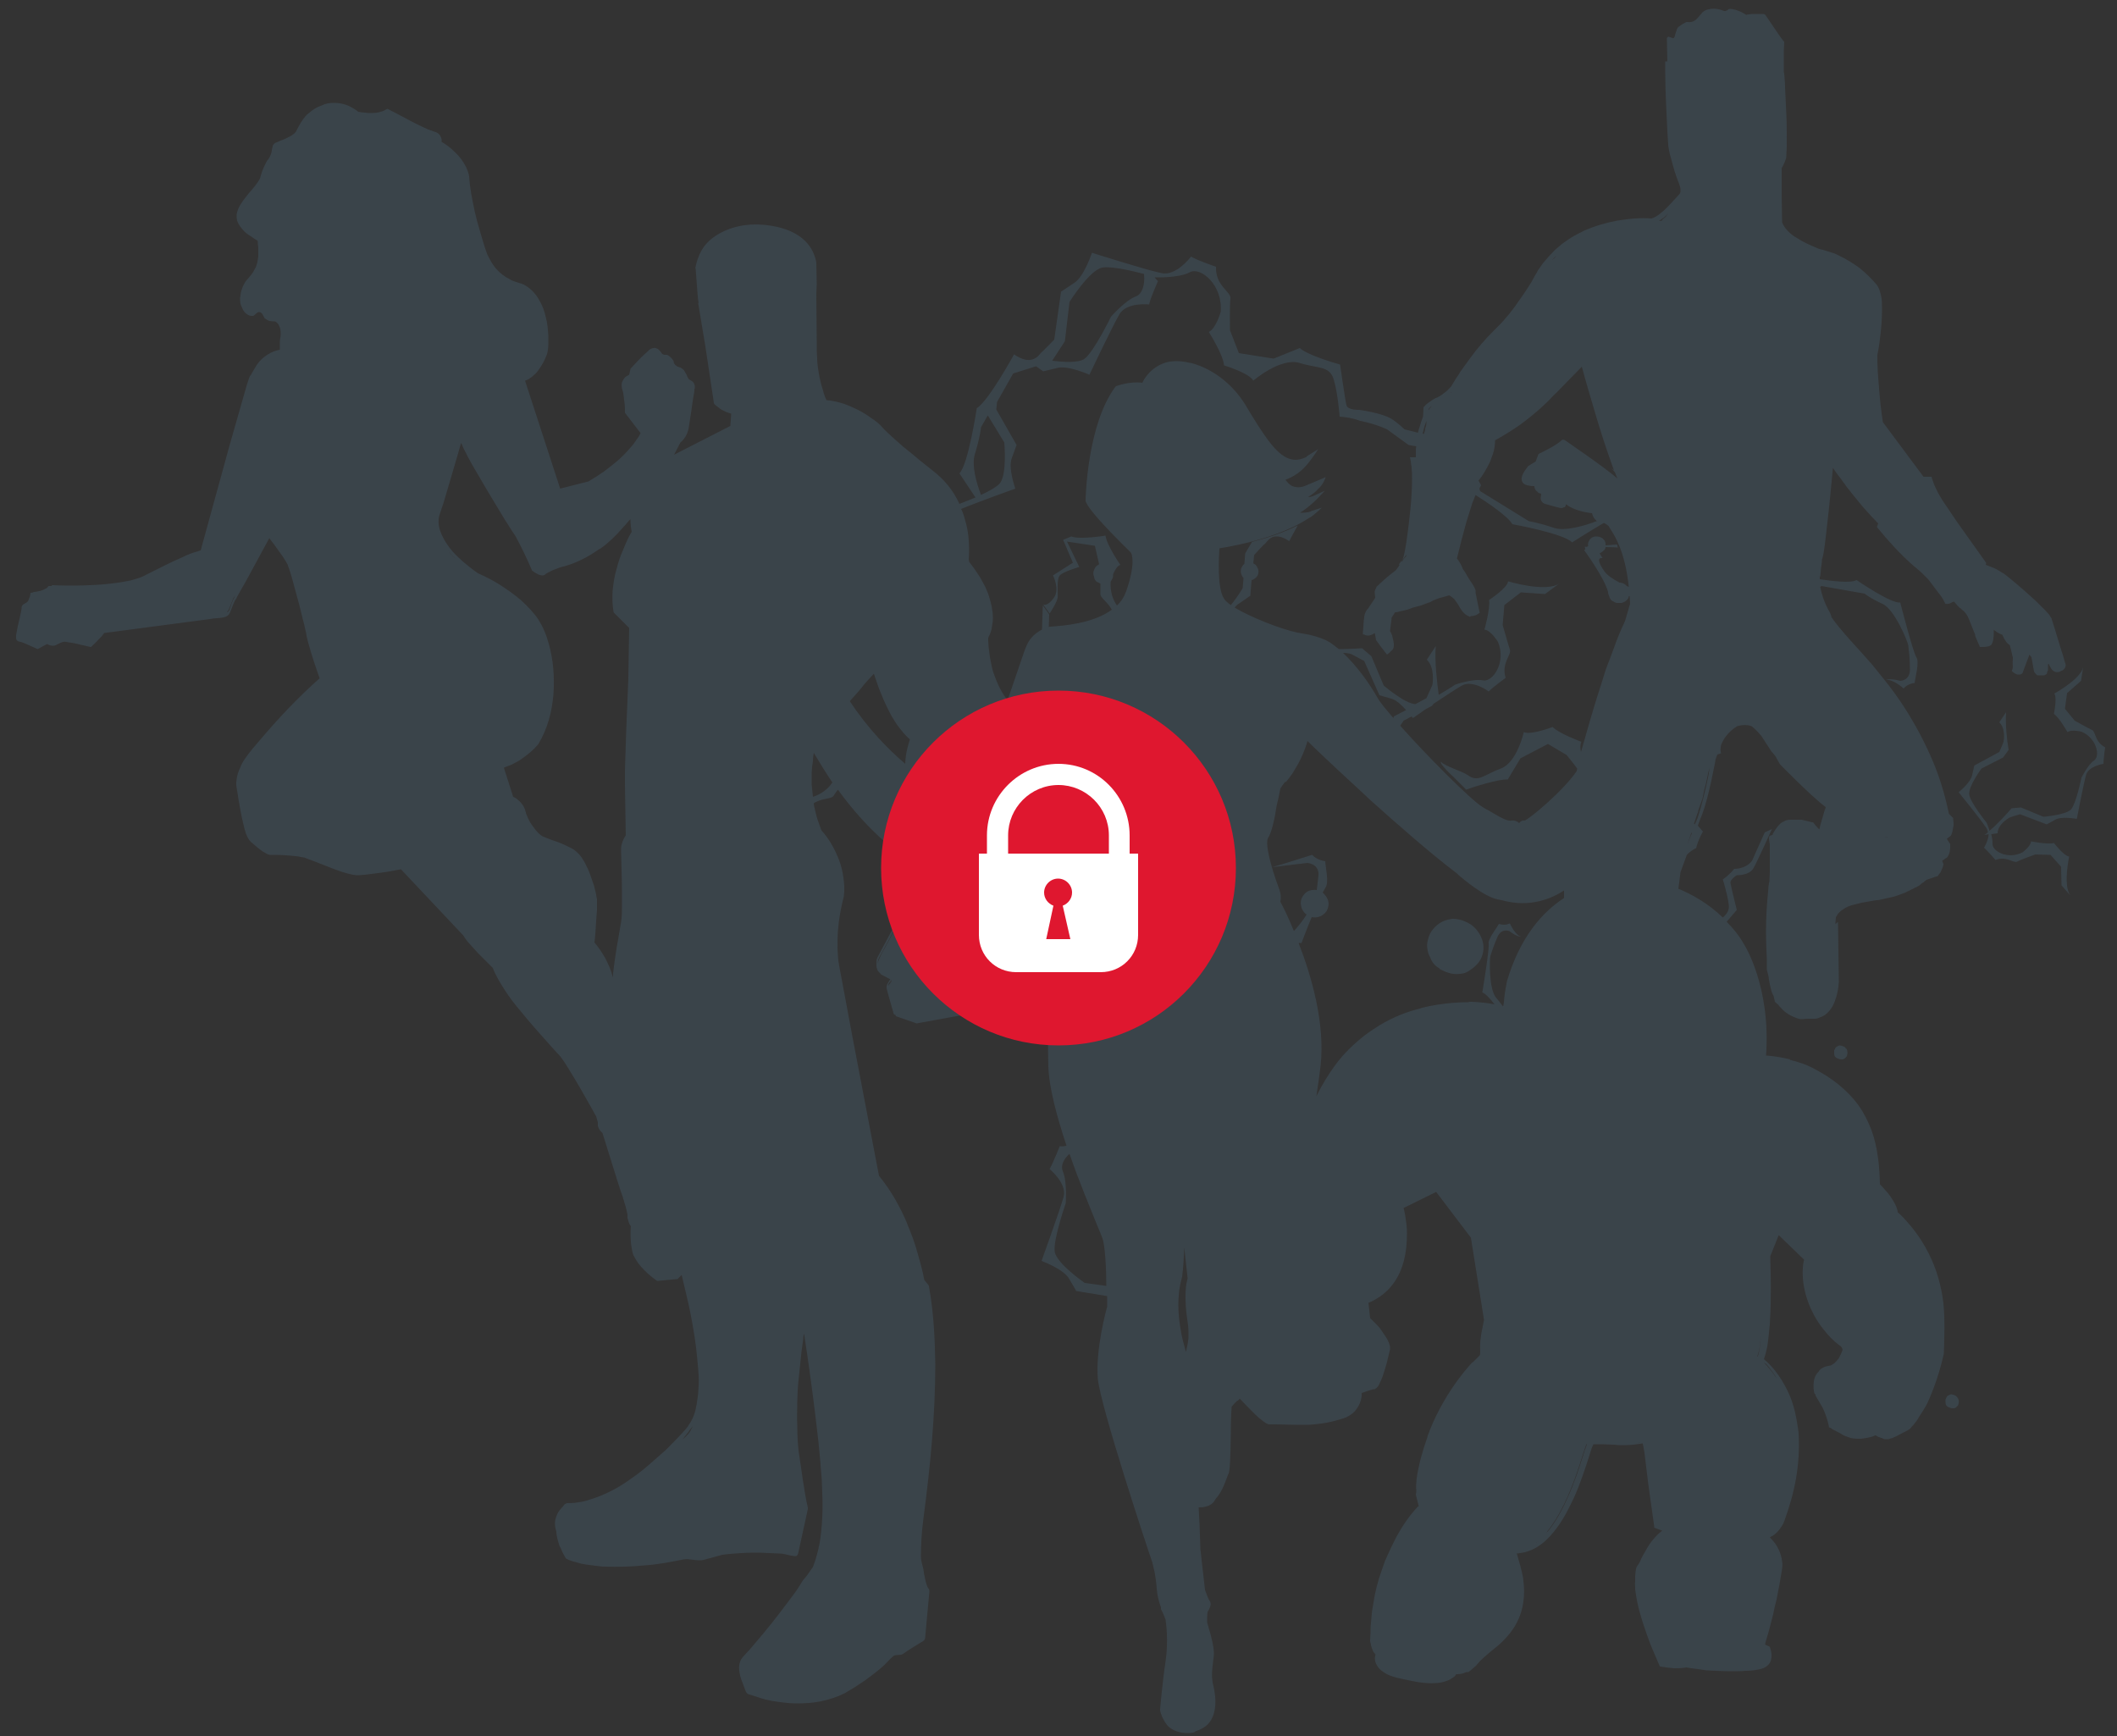 <?xml version="1.0" encoding="utf-8"?>
<!-- Generator: Adobe Illustrator 23.1.1, SVG Export Plug-In . SVG Version: 6.00 Build 0)  -->
<svg version="1.1" id="Capa_1" xmlns="http://www.w3.org/2000/svg" xmlns:xlink="http://www.w3.org/1999/xlink" x="0px" y="0px"
	 viewBox="0 0 500 410" style="enable-background:new 0 0 500 410;" xml:space="preserve">
<rect x="0" y="0" width="500" height="410" fill="#333333" stroke="none"/>
<style type="text/css">
	.st0{opacity:0.25;}
	.st1{fill:#517791;}
	.st2{fill:#DF172F;}
	.st3{fill:#FFFFFF;}
</style>
<g class="st0">
	<path class="st1" d="M458.7,203.3l1-0.7h0.1c0.4-0.5,0.6-1,0.7-1.5c0-0.3,0.1-0.5,0.1-0.8s0-0.5,0-0.8v-0.2l-0.1-0.1l-0.7-1.1
		l0.8-0.6l0.1-0.1l0.1-0.1c0.3-0.6,0.4-1.2,0.5-1.9c0.1-0.3,0.1-0.7,0.1-1s-0.1-0.6-0.1-1v-0.2l-0.1-0.1l-0.9-0.9
		c-1-4.8-2.4-9.4-4.4-13.8c-2-4.5-4.4-8.8-7.1-12.8c-1.7-2.5-3.5-4.8-5.4-7.1c-0.4-0.5-0.8-1-1.2-1.5c-3-3.5-7.1-7.6-9.7-11.3
		c0,0,0,0,0-0.1c0.1,0.1,0.1,0.1,0.1,0.1l-0.4-1c-1.4-2.4-2-4.6-2.3-6.1c0.2-0.1,0.3-0.2,0.3-0.2l10.2,1.8c0,0,1.3,1.1,4.2,2.4
		c2.9,1.3,6,9,6.1,9.8c0.1,0.9,0.4,3,0.4,5.7c0,2.7-2.3,2.7-2.3,2.7c-2.5-0.7-3.4-0.2-3.4-0.2c1.7-0.3,4.2,2,4.2,2
		c1-1.2,2.6-1.3,2.6-1.3c0.1-1.1,1.2-4.9,0.4-6.1c-0.8-1.2-3.8-12.9-3.8-12.9c-2.2,0.3-10.3-5.3-10.3-5.3c-1.4,0.8-6,0.2-8.7-0.2
		c0-0.4,0-0.6,0-0.6l-0.5-0.2c0,0,0,0,0,0l0.6,0.2c0.1-0.7,0.1-1.4,0.2-2.1c0.1-0.6,0.2-1.2,0.2-1.8c0-0.2,0-0.3,0.1-0.4l0.1-0.4
		c0.1-0.3,0.1-0.6,0.2-0.9c0.4-2.4,0.6-4.8,0.9-7.2c0.5-4.3,0.9-8.6,1.3-12.9c0.6,0.9,1.2,1.7,1.9,2.6c0.9,1.3,1.8,2.5,2.8,3.7
		c1,1.2,1.9,2.4,3,3.6c0.9,1,1.8,2,2.7,2.9c0,0,0,0.1,0,0.1l0.1,0c0.1,0.1,0.1,0.1,0.2,0.2l-0.2,0.6l-0.1,0.2l0.1,0.2
		c1.3,1.6,2.6,3.1,4,4.6c1.4,1.5,2.8,2.9,4.4,4.3c0.7,0.6,1.3,1.1,1.9,1.6l1.7,1.7c0.2,0.3,0.5,0.6,0.7,0.9c0.6,0.8,1.2,1.6,1.8,2.4
		c0.5,0.6,1,1.3,1.3,2c0,0,0,0,0,0c0.1,0.2,0.2,0.3,0.2,0.4l0.1,0.1c0,0,0.8,0.2,1.6-0.4l0.4-0.1c0.1,0,0.1,0.1,0.2,0.2
		c0,0,0.1,0.1,0.1,0.1c0.3,0.4,0.7,0.8,1.1,1.2c0,0,0,0,0.1,0c0.2,0.2,0.4,0.4,0.5,0.5c0.4,0.2,0.9,0.9,1.2,1.4l0.4,0.9l0.2,0.5
		l0.2,0.5l0.4,1l0.4,1c0.1,0.2,0.1,0.3,0.2,0.5v0.1v0.1c0,0.1,0.1,0.2,0.1,0.3c0.3,0.8,0.6,1.4,0.9,2.1l0.1,0.3h0.3
		c0.6,0,1.2,0,1.9-0.2c0.1-0.1,0.3-0.1,0.5-0.3c0.2-0.3,0.2-0.4,0.3-0.6c0.1-0.3,0.2-0.6,0.2-0.9c0.1-0.7,0.1-1.4,0.1-2.1
		c0.1,0.1,0.3,0.3,0.5,0.4c0.2,0.2,0.5,0.3,0.8,0.5c0.2,0.1,0.4,0.2,0.7,0.3c0.1,0.2,0.2,0.4,0.3,0.6c0.1,0.2,0.2,0.5,0.4,0.7
		c0.1,0.2,0.3,0.5,0.5,0.7c0.2,0.2,0.4,0.3,0.6,0.5c0.1,0.5,0.3,1.1,0.4,1.6c0.1,0.3,0.1,0.6,0.2,0.9c0,0.1,0.1,0.2,0.1,0.3
		c0,0.1,0,0.2,0,0.4c0,0.7-0.1,0.7,0,1.8c0,1-0.5,0.9,0,1.3s1,0.6,1.1,0.6c0,0,0,0,0,0c0,0,0,0,0.1,0c0.2,0,0.4,0,0.6,0
		c0.2-0.1,0.3-0.2,0.5-0.3v-0.1l0.9-2.4c0.2-0.6,0.5-1.2,0.7-1.9l0.5,0.6l0.3,1.7c0,0,0.3,1.8,0.4,1.9c0.1,0.1,0.4,0.5,0.7,0.7
		c0.1,0,0.5,0,0.8,0c0.2,0,0.4,0,0.7,0c0,0,0,0,0,0c0.1,0,0.2,0,0.3-0.1c0.3-0.1,0.5-0.3,0.5-0.6c0,0,0-0.1,0-0.1
		c0.1-0.1,0.1-0.3,0.2-0.4v-0.1v-1.3l0.2-0.1l0,0c0.1,0.3,0.2,0.5,0.4,0.8c0.2,0.4,0.4,0.7,0.9,1c0.3,0.1,0.6,0.2,0.9,0.1
		c0,0,0,0,0.1,0c0,0,0,0,0,0c0.2,0,0.4-0.1,0.5-0.2c0.4-0.1,0.9-0.4,1.1-1c0.1-0.2,0.1-0.5,0-0.8l-0.2-0.6l-0.3-1.1l-0.7-2.2
		l-1.3-4.3l-0.7-2.2c0-0.1,0-0.1-0.1-0.3c-0.1-0.1-0.1-0.2-0.2-0.3c-0.1-0.2-0.2-0.3-0.3-0.5c-0.3-0.3-0.5-0.6-0.8-0.9
		c-0.5-0.5-1.1-1.1-1.6-1.6c-0.6-0.6-1.1-1.1-1.7-1.6c-1.1-1-2.2-2-3.4-3c-0.6-0.5-1.2-1-1.8-1.5c-0.6-0.5-1.2-1-1.9-1.4
		c-0.6-0.4-1.3-0.8-2-1.1c-0.6-0.2-1.2-0.5-1.8-0.7l0.1-0.4V133l-0.1-0.2c-2.3-3.2-4.6-6.5-6.9-9.7c-1.1-1.6-2.2-3.3-3.3-4.9
		c-0.5-0.8-1-1.6-1.4-2.5c-0.5-0.9-0.8-1.8-1.1-2.7l-0.1-0.4h-0.4c-0.2,0-0.3,0-0.5,0s-0.3,0-0.5,0s-0.3,0-0.5,0l-9.6-12.9
		c-0.4-2.6-0.7-5.3-0.9-7.9c-0.1-1.3-0.2-2.7-0.3-4c-0.1-1.4-0.1-2.7-0.1-4c0.4-1.8,0.6-3.6,0.8-5.4c0.2-1.9,0.3-3.7,0.3-5.6
		c0-0.9,0-1.8-0.2-2.8c-0.2-0.9-0.4-1.9-1.1-2.8c-1.2-1.4-2.5-2.7-4-3.9c-1.5-1.1-3.1-2.1-4.8-2.9l-0.6-0.3l-0.7-0.3
		c-0.4-0.1-0.9-0.3-1.3-0.4l-1.3-0.4c-0.5-0.1-0.9-0.2-1.3-0.4c-1.7-0.7-3.3-1.4-4.8-2.4c-0.8-0.4-1.5-1-2.1-1.6
		c-0.6-0.6-1.1-1.3-1.4-2.1l-0.1-6.4v-6.4c0.3-0.5,0.5-0.9,0.7-1.4c0.1-0.3,0.2-0.5,0.3-0.8c0.1-0.3,0.1-0.7,0.1-0.9
		c0.1-1.1,0.1-2.1,0.1-3.2c0-2.2,0-4.3-0.1-6.4c-0.1-2.1-0.2-4.2-0.3-6.3c0-1.1-0.1-2.1-0.2-3.2c0-0.1,0-0.3-0.1-0.4l0-5l0.1-2.2
		c0,0-0.5-0.6-1-1.3L417,3.6c-0.1-0.2-0.4-0.3-0.6-0.3c-0.4,0-0.7,0-1.1,0c-0.4,0-0.7,0-1.1,0c-0.3,0-0.7,0-1.1,0.1
		c-0.2,0-0.4,0-0.6,0.1h-0.1c-0.2-0.1-0.3-0.2-0.5-0.3c-0.3-0.2-0.7-0.4-1-0.5c-0.6-0.3-1.4-0.5-2.1-0.6c-0.3,0-0.5,0-0.7,0.2
		c-0.1,0.1-0.2,0.2-0.3,0.2c-0.1,0-0.2,0.1-0.3,0.1c-0.1,0-0.2,0-0.3,0c-0.1,0-0.2-0.1-0.3-0.1l-0.2-0.1c-0.9-0.3-1.7-0.4-2.6-0.3
		c-0.4,0.1-0.9,0.1-1.4,0.4c-0.2,0.1-0.5,0.3-0.7,0.5c-0.1,0.2-0.1,0.2-0.2,0.3l-0.2,0.2c-0.5,0.6-0.9,1.1-1.4,1.4
		c-0.5,0.3-1,0.4-1.7,0.3c-0.1,0-0.3,0-0.4,0.1c-0.6,0.3-1.1,0.6-1.6,1C396,6.7,396,7.2,395.7,8l-0.1,0.4c0,0.1-0.1,0.2-0.1,0.3
		c-0.1,0.2-0.2,0.3-0.2,0.3c-0.1,0-0.1,0-0.2,0c-0.1,0-0.4-0.1-0.6-0.2h-0.1c-0.3-0.2-0.5-0.2-0.7,0.2c0,0.2,0,0.5,0,0.6l0.1,4.9
		l-0.5,0c0,0,0,1.2,0,2.6c0,2.2,0.1,5.3,0.2,7.4c0.1,2.2,0.2,4.3,0.3,6.4c0.1,1.1,0.1,2.1,0.2,3.2c0,0.5,0.2,1.3,0.3,1.9
		c0.1,0.6,0.3,1,0.4,1.5c0.3,1.1,0.5,1.9,0.8,2.9l0.5,1.5l0.3,0.8c0.1,0.2,0.2,0.5,0.3,0.8c0.1,0.2,0.1,0.4,0.2,0.6
		c0.1,0.3,0.1,0.5,0.1,0.7s0,0.4,0,0.6c-0.1,0.1-0.1,0.2-0.1,0.2l-0.1,0.2c-0.7,0.8-1.4,1.5-2.1,2.3c-0.7,0.7-1.4,1.5-2.2,2.1
		c-0.2,0.2-0.4,0.3-0.6,0.5c-0.2,0.1-0.4,0.3-0.6,0.4c-0.4,0.2-0.8,0.4-1.1,0.5c-1.4-0.1-2.7-0.1-4,0c-1.4,0.1-2.7,0.3-4.1,0.5
		c-2.7,0.5-5.4,1.3-7.9,2.4c-1.2,0.6-2.4,1.2-3.6,2c-0.6,0.4-1.1,0.8-1.7,1.2c-0.5,0.5-1.1,0.9-1.6,1.4c-1,1-1.9,2-2.8,3.1
		c-0.4,0.6-0.8,1.1-1.2,1.7c-0.1,0.3-0.3,0.6-0.5,0.9l-0.5,0.9c-0.6,1.2-1.4,2.3-2.1,3.4c-0.8,1.1-1.5,2.2-2.3,3.3
		c-0.8,1.1-1.6,2.1-2.5,3.1c-0.4,0.5-0.8,0.9-1.3,1.4l-1.4,1.4c-1.9,1.9-3.7,4-5.3,6.2c-0.8,1.1-1.6,2.2-2.4,3.3
		c-0.3,0.6-0.7,1.1-1.1,1.7c-0.3,0.6-0.7,1.1-1,1.7c-0.4,0.4-0.8,0.9-1.3,1.3s-1,0.8-1.5,1.1c-0.2,0.1-0.3,0.1-0.4,0.2l-0.2,0.1
		c-0.1,0-0.2,0.1-0.3,0.1c-0.4,0.2-0.7,0.4-1,0.6c-0.6,0.4-1.2,0.8-1.7,1.4l-0.2,0.2v0.3l-0.1,1.9c-0.3,0.8-0.6,1.6-0.8,2.4
		c-0.2,0.5-0.3,0.9-0.4,1.4l-3.2-0.8c0,0-1.6-1.6-3.1-2.5c-2.3-1.4-7.6-2.1-7.6-2.1s-2.7,0.1-3-1.1c-0.3-1.2-1.5-9.6-1.5-9.6
		c-1.8-0.5-8-2.4-9.5-3.9l-6.2,2.5l-8.2-1.3l-2.1-5.4c0,0-0.1-5.9,0.1-7.5c0.2-1.6-3.6-3-3.4-7.5c0,0-4.2-1.4-5.9-2.4
		c0,0-3.5,4.7-7,3.9c-3.5-0.7-16.4-4.8-16.4-4.8s-1.9,5.8-4.3,7.2l-3,2L249,80.2c0,0-2.5,2.6-3,3c-0.3,0.2-0.8,1.2-1.9,1.6l-0.3,0.1
		c-1,0.3-2.4,0.1-4.3-1.2c0,0-6,11-8.8,12.7c0,0-2,13.3-4.1,15.4c0,0,1.8,2.7,3.8,5.7c-1.7,0.7-3.3,1.3-3.8,1.5
		c-0.2-0.4-0.4-0.8-0.6-1.2c-0.8-1.5-1.8-2.9-3-4.2c-0.3-0.3-0.6-0.6-0.9-0.9c-0.3-0.3-0.7-0.6-1-0.9l-1-0.8l-1-0.8
		c-1.3-1-2.5-2-3.8-3.1c-1.3-1-2.6-2.1-3.8-3.2c-1.2-1.1-2.5-2.2-3.5-3.4c-0.1-0.1-0.1-0.1-0.1-0.1c-0.9-0.9-1.9-1.5-2.9-2.2
		c-1-0.7-2.1-1.3-3.2-1.8c-1.1-0.5-2.2-1-3.4-1.3c-1.1-0.3-2.1-0.5-3.2-0.6c-0.1-0.1-0.1-0.3-0.2-0.4c-0.1-0.2-0.2-0.5-0.3-0.8
		c-0.2-0.5-0.3-1.1-0.5-1.7c-0.3-0.9-0.5-1.9-0.7-2.8c-0.1-0.6-0.2-1.2-0.3-1.8c-0.1-0.8-0.2-1.6-0.2-2.4l-0.1-1.8v-1.1l0-0.8
		l-0.1-11.3l0,0c0-0.8,0.1-2.4,0.1-2.5l-0.1-4.9c0-0.1,0-0.1,0-0.2l0,0c0-0.1-0.1-0.3-0.1-0.5c-0.4-1.6-1.7-6.2-9.1-7.9
		c-7.6-1.7-13,0.6-15.9,3.1c-3.1,2.7-3.4,6.7-3.5,6.7h0.1l0.5,6.6c0,0.3,0.1,0.9,0.2,1.5c0,0,0,0,0,0l-0.1,0.1l1.3,7.8l0,0l0.4,2.4
		l2,13.3c0,0.2,0.1,0.3,0.2,0.4c0.3,0.3,0.6,0.5,1,0.8c0.3,0.3,0.7,0.5,1.1,0.7c0.4,0.2,0.8,0.4,1.2,0.5c0.2,0.1,0.4,0.1,0.6,0.2
		l-0.2,2.9l-13.3,6.8c0.5-1,1-1.9,1.5-2.9c0.5-0.4,0.9-0.9,1.2-1.4c0.2-0.3,0.3-0.6,0.4-0.8c0.1-0.3,0.2-0.6,0.3-0.9l0.7-4.5
		c0.2-1.5,0.4-3,0.7-4.5v-0.1V92c0-0.1,0-0.2,0.1-0.3c0-0.2,0-0.4,0-0.6c-0.1-0.4-0.3-0.9-0.7-1.1c-0.1-0.1-0.2-0.1-0.3-0.2
		c-0.1,0-0.2-0.1-0.2-0.1c-0.2-0.1-0.3-0.2-0.3-0.3c-0.2-0.2-0.3-0.6-0.5-1c-0.2-0.3-0.4-0.7-0.6-1c-0.3-0.3-0.7-0.6-1.1-0.7
		c-0.1,0-0.2-0.1-0.3-0.1c-0.1,0-0.2,0-0.2-0.1c-0.1-0.1-0.3-0.2-0.4-0.3c-0.2-0.2-0.4-0.5-0.4-0.8v-0.1c-0.2-0.3-0.3-0.5-0.5-0.7
		c-0.2-0.2-0.4-0.4-0.7-0.6c-0.1-0.1-0.3-0.2-0.5-0.2h-0.2c-0.1,0-0.1,0-0.2,0c0,0,0,0,0,0c-0.1,0-0.1,0-0.2,0c0,0-0.1,0-0.1-0.1
		c-0.1,0-0.2-0.1-0.3-0.1c-0.2-0.3-0.4-0.6-0.7-0.9c-0.2-0.2-0.3-0.3-0.6-0.4c-0.2-0.1-0.5-0.2-0.7-0.1c-0.2,0-0.5,0.1-0.7,0.2
		c-0.2,0.1-0.4,0.2-0.5,0.4c-0.3,0.3-0.6,0.5-0.9,0.8c-1.2,1.1-2.2,2.2-3.3,3.4l-0.1,0.1v0.1l-0.3,1.3c-0.2,0.1-0.3,0.2-0.5,0.3
		c-0.3,0.1-0.6,0.4-0.9,0.9c-0.1,0.2-0.2,0.4-0.3,0.6c-0.1,0.4-0.1,0.9,0,1.4c0.1,0.4,0.2,0.7,0.3,1.1c0.1,0.8,0.2,1.5,0.3,2.3
		c0.1,0.8,0.1,1.6,0.1,2.3v0.1l0.1,0.1l3.6,4.7c-0.3,0.6-0.6,1.1-1,1.6c-0.4,0.6-0.8,1.2-1.3,1.7c-0.9,1.1-1.9,2.1-3,3.1
		c-1.1,0.9-2.2,1.8-3.4,2.7c-1.2,0.8-2.4,1.6-3.6,2.3l-6.7,1.7L124,89.9c0.4-0.1,0.7-0.3,0.9-0.4c0.1,0,0.2-0.1,0.2-0.1l-0.1,0
		c0.2-0.1,0.3-0.2,0.5-0.3c0.6-0.5,1.2-1,1.6-1.6c0.9-1.2,1.6-2.5,2.1-3.9c0.2-0.8,0.3-1.5,0.3-2.2c0-0.7,0-1.5,0-2.2
		c-0.1-1.4-0.2-2.9-0.6-4.3c-0.3-1.4-0.8-2.8-1.6-4.1c-0.7-1.3-1.8-2.5-3.1-3.3c-0.3-0.2-0.7-0.4-1-0.5c-0.4-0.1-0.7-0.2-1-0.3
		c-0.6-0.2-1.3-0.4-1.9-0.8c-1.2-0.6-2.2-1.4-3.1-2.4c-0.9-1-1.5-2.2-2.1-3.4c-0.5-1.3-0.9-2.6-1.3-4c-0.8-2.7-1.6-5.4-2.1-8.2
		c-0.3-1.4-0.5-2.7-0.7-4.1c0-0.3-0.1-0.7-0.1-1s-0.1-0.7-0.1-1.1c-0.1-0.8-0.4-1.5-0.7-2.2c-0.7-1.4-1.6-2.6-2.7-3.6
		c-0.9-0.9-1.9-1.7-3.1-2.4c0-0.2,0-0.4,0-0.6c-0.1-0.4-0.3-0.9-0.6-1.2c-0.3-0.3-0.7-0.5-1.1-0.6c-0.1,0-0.2-0.1-0.3-0.1
		c-0.1,0-0.1,0-0.2-0.1c-0.1,0-0.2-0.1-0.4-0.1c-1.1-0.4-2.2-1-3.3-1.5c-2.2-1.1-4.3-2.3-6.5-3.4l-0.4-0.2l-0.4,0.2
		c-0.4,0.3-0.9,0.4-1.5,0.6c-0.5,0.1-1.1,0.2-1.7,0.2c-0.6,0-1.2,0-1.7-0.1c-0.5,0-1.1-0.1-1.6-0.2c-0.7-0.6-1.6-1.1-2.5-1.5
		c-1-0.4-2.1-0.6-3.1-0.6c-1.1,0-2,0.1-3,0.6c-0.5,0.2-1.3,0.5-1.7,0.8c-0.4,0.3-0.8,0.5-1.2,0.9c0,0-1.4,0.7-3.2,4.5
		c0,0,0,0-0.1,0.1c-0.2,0.3-0.6,0.6-1.1,0.9s-1,0.5-1.6,0.8c-0.6,0.2-1.1,0.4-1.7,0.7c-0.1,0-0.2,0.1-0.3,0.1
		c-0.1,0.1-0.3,0.2-0.4,0.3c-0.2,0.2-0.3,0.4-0.3,0.6c-0.1,0.4-0.2,0.7-0.2,1c-0.1,0.6-0.3,1.1-0.5,1.5c-0.1,0.1-0.1,0.2-0.2,0.3
		l-0.1,0.2l-0.2,0.2c-0.2,0.3-0.4,0.6-0.5,0.9c-0.6,1.1-1,2.3-1.3,3.5c-0.7,1.2-1.6,2.3-2.6,3.4c-0.5,0.6-0.9,1.2-1.4,1.8
		c-0.4,0.6-0.9,1.3-1.2,2.1c-0.1,0.4-0.3,0.8-0.3,1.2c0,0.2,0,0.4,0,0.7c0,0.2,0.1,0.5,0.1,0.7c0.3,0.9,0.8,1.5,1.3,2.1
		c0.5,0.6,1.1,1.1,1.8,1.5c0.6,0.4,1.1,0.8,1.7,1.1c0.1,0.2,0.1,0.5,0.1,0.7c0,0.3,0.1,0.7,0.1,1c0,0.7,0,1.4,0,2.1
		c-0.1,0.7-0.2,1.4-0.4,2c-0.1,0.3-0.2,0.6-0.4,0.9s-0.3,0.6-0.5,0.9c-0.4,0.6-0.8,1-1.3,1.6c-0.3,0.3-0.5,0.6-0.7,1
		c-0.2,0.4-0.4,0.7-0.5,1.1c-0.3,0.7-0.4,1.5-0.5,2.3c0,0.8,0,1.3,0.4,2.1c0.1,0.2,0.2,0.5,0.3,0.7c0.2,0.3,0.5,0.7,0.8,0.9
		c0.2,0.2,0.4,0.3,0.7,0.4c0.2,0.1,0.5,0.1,0.8,0.1c0.5,0,0.9-1,1.6-0.9c0.6,0.1,0.9,0.9,0.9,0.9c0.2,0.4,0.3,0.6,0.5,0.7
		c0.4,0.2,0.5,0.4,1,0.5c0.5,0.1,0.9,0.1,1.1,0.1c0.2,0,0.4,0.1,0.6,0.3c0.2,0.2,0.4,0.4,0.5,0.7c0.3,0.5,0.4,1.2,0.4,1.9
		c0,0.3,0,0.7-0.1,1c-0.1,0.4-0.1,0.8-0.1,1.1c0,0.6,0,1.2,0,1.7c-1,0.2-1.9,0.5-2.8,1.1c-1,0.6-1.9,1.4-2.6,2.4
		c-0.3,0.5-0.6,1-0.9,1.5l-0.4,0.7l-0.1,0.2l-0.1,0.1c0,0.1,0,0.1-0.1,0.1C59,88.8,59,89,58.9,89.1c-0.4,1.1-0.7,2.1-1,3.2
		c-1.2,4.2-2.4,8.4-3.6,12.6c-2.3,8.4-4.6,16.7-6.9,25.1c-0.2,0-0.4,0.1-0.6,0.2c-1.3,0.3-2.5,0.8-3.7,1.4c-1.4,0.6-2.9,1.3-4.3,2
		l-4.2,2.1c-0.7,0.4-1.4,0.7-2.1,0.9c-0.3,0.1-0.7,0.2-1,0.3c-0.1,0-0.2,0.1-0.3,0.1c-0.3,0.1-0.6,0.1-0.9,0.2
		c-0.6,0.1-1.1,0.2-1.7,0.3c-7.3,1.2-16.3,0.7-16.3,0.7c0,0.1-0.1,0.2-0.2,0.2c-0.2,0-0.4,0-0.5,0h-0.1l-0.1,0.1
		c-0.2,0.3-0.5,0.5-0.8,0.6c-0.3,0.2-0.6,0.3-0.9,0.4c-0.1,0-0.2,0.1-0.4,0.1c-0.8,0.2-1.4,0.2-1.4,0.2s0,0,0,0.1l0-0.2l0,0.2
		c-0.2,0-0.3,0.1-0.5,0.1H7.2v0.2c-0.1,0.4-0.1,0.7-0.3,1.1c-0.1,0.3-0.2,0.6-0.4,0.8c-0.1,0.1-0.2,0.2-0.4,0.3
		c-0.2,0.1-0.3,0.2-0.5,0.3c-0.2,0.1-0.3,0.3-0.4,0.4c-0.1,0.2-0.1,0.4-0.1,0.6c-0.2,1.4-0.6,2.8-0.9,4.2c-0.1,0.7-0.3,1.4-0.4,2.1
		c0,0.1,0,0.2,0,0.3v0.1c0,0,0,0,0,0.1v0.1c0,0.1,0,0.3,0.1,0.5s0.3,0.3,0.5,0.4c0.2,0,0.3,0.1,0.5,0.1c0.7,0.2,1.3,0.5,2,0.8l2,0.9
		l2.2-1.2c0.4,0.2,0.8,0.4,1.3,0.4c0.2,0,0.5,0,0.7-0.1c0.2-0.1,0.4-0.2,0.6-0.3c0.4-0.2,0.8-0.4,1.2-0.5c0.4-0.1,0.9,0,1.3,0.1
		c0.9,0.1,1.8,0.3,2.6,0.5c0.9,0.2,1.8,0.4,2.6,0.6h0.1l0.1-0.1c0.5-0.5,1.1-1,1.6-1.6c0.3-0.3,0.5-0.5,0.8-0.8
		c0.2-0.3,0.4-0.5,0.6-0.8l25-3.3c0.5-0.1,1.1-0.2,1.6-0.2s1.1-0.1,1.6-0.2c0.3-0.1,0.5-0.1,0.8-0.3c0.1-0.1,0.3-0.2,0.4-0.3
		c0.1-0.1,0.1-0.2,0.2-0.3l0.1-0.2l0.6-1.5c0.2-0.5,0.4-1,0.6-1.4l0.1-0.1l0.1-0.2c0.1-0.1,0.2-0.2,0.2-0.4c0.1-0.2,0.3-0.5,0.4-0.7
		c0.5-0.9,1-1.8,1.6-2.8c1.9-3.5,3.8-7,5.7-10.5c0.8,1,1.6,2.1,2.3,3.1c0.4,0.6,0.9,1.2,1.3,1.9c0.2,0.3,0.4,0.6,0.6,1
		c0.1,0.2,0.2,0.3,0.2,0.5l0.2,0.5c0.5,1.4,0.9,2.9,1.3,4.4c0.4,1.5,0.8,2.9,1.2,4.4c0.4,1.5,0.7,3,1.1,4.4c0.2,0.7,0.3,1.5,0.5,2.2
		c0.1,0.8,0.3,1.5,0.5,2.3c0.8,2.9,1.7,5.6,2.7,8.4c-5.1,4.5-9.8,9.5-14.2,14.7c-0.6,0.7-1.1,1.3-1.7,2l-0.8,1
		c-0.3,0.4-0.5,0.7-0.8,1.1c-0.5,0.7-1,1.5-1.3,2.4c-0.4,0.8-0.7,1.7-0.8,2.6c-0.1,0.5-0.1,0.9-0.1,1.4c0,0.2,0.1,0.5,0.1,0.7
		l0.1,0.6l0.4,2.5c0.3,1.7,0.6,3.4,1,5.1c0.2,0.9,0.4,1.7,0.7,2.6c0.1,0.2,0.2,0.4,0.3,0.7c0.1,0.1,0.1,0.2,0.2,0.4
		c0.1,0.1,0.2,0.2,0.2,0.3c0.3,0.4,0.6,0.7,1,1c0.7,0.6,1.4,1.2,2.1,1.7c0.4,0.2,0.8,0.5,1.2,0.7c0.2,0.1,0.5,0.2,0.8,0.2
		c0.1,0,0.2,0,0.3,0h0.2c0.1,0,0.2,0,0.3,0c1.7,0,3.4,0.1,5.1,0.3c0.4,0,0.8,0.1,1.3,0.2c0.2,0,0.4,0.1,0.6,0.1s0.4,0.1,0.6,0.2
		c0.8,0.3,1.6,0.6,2.4,0.9c1.6,0.6,3.2,1.3,4.9,1.9c0.8,0.3,1.7,0.6,2.5,0.8c0.4,0.1,0.9,0.2,1.3,0.3c0.2,0,0.5,0.1,0.7,0.1
		s0.5,0,0.7,0c1.8-0.1,3.5-0.4,5.2-0.6c1.6-0.2,3.1-0.5,4.7-0.8l14.7,15.6c0.5,0.8,1,1.5,1.6,2.1c0.6,0.7,1.2,1.3,1.8,2
		c1.2,1.2,2.4,2.4,3.6,3.6c0.7,1.9,1.8,3.6,2.8,5.2c1.1,1.7,2.3,3.3,3.6,4.8c2.5,3.1,5.1,6,7.8,9l1,1.1l0.5,0.5
		c0.1,0.2,0.3,0.3,0.4,0.5c0.6,0.8,1.1,1.6,1.6,2.4c1,1.6,2,3.3,3,5s1.9,3.4,2.9,5.1c0.2,0.4,0.5,0.9,0.7,1.3l0.1,0.1
		c0,0.2,0.1,0.2,0.1,0.4c0.1,0.2,0.1,0.5,0.2,0.7c0.1,0.2,0.1,0.4,0.1,0.6c0,0.1,0,0.2,0,0.2v0.2c0,0.2,0,0.3,0.1,0.5
		c0.2,0.5,0.4,0.8,0.6,1c0.1,0.1,0.3,0.3,0.4,0.4l3.4,10.9l0.9,2.8l0.5,1.4l0.1,0.4l0.1,0.3l0.2,0.7c0.3,0.9,0.5,1.8,0.7,2.7
		c0,0.1,0,0.2,0,0.3v0.3c0,0.3,0.1,0.6,0.2,0.9c0.1,0.5,0.3,0.9,0.6,1.3c-0.1,1.2-0.1,2.3,0,3.4c0,0.6,0.1,1.2,0.2,1.8l0.1,0.5
		c0,0.2,0.1,0.4,0.1,0.5c0.1,0.4,0.2,0.7,0.4,1c0.6,1.2,1.4,2.2,2.3,3.1c0.9,0.9,1.8,1.7,2.8,2.4l0.3,0.2h0.3l4.2-0.4h0.3l0.2-0.2
		c0.3-0.3,0.6-0.6,0.8-0.8c0.7,3.1,1.5,6.1,2.1,9.2c0.7,3.6,1.3,7.2,1.6,10.8c0.3,3.6,0.5,4.3,0.2,7.9c-0.2,1.7-0.4,3.5-1,5.2
		c-0.3,0.8-0.7,1.6-1.2,2.3c-0.2,0.4-0.5,0.7-0.8,1.1l-0.9,1c-1.2,1.3-2.5,2.6-3.8,3.9c-1.4,1.2-2.7,2.4-4.1,3.6
		c-1.4,1.2-2.8,2.3-4.3,3.3c-1.5,1.1-3,2-4.6,2.8c-1.6,0.8-3.3,1.5-5,2c-0.9,0.3-1.7,0.5-2.6,0.6c-0.9,0.2-1.8,0.2-2.6,0.2
		c-0.1,0-0.2,0-0.3,0.1c-0.5,0.3-0.2,0-0.6,0.5c-0.2,0.3-1.1,1.2-1.2,1.5c-0.2,0.3-0.3,0.5-0.4,0.8c-0.5,1.1-0.6,2.3-0.1,3.8
		c0,1.1,0.4,2.2,0.7,3.3c0.3,0.5,0.5,1,0.7,1.5l0.8,1.5c0.1,0.1,0.2,0.2,0.3,0.2c0.8,0.4,1.5,0.6,2.3,0.8l1.1,0.3l1.1,0.2
		c0.8,0.1,1.5,0.2,2.3,0.3c0.8,0.1,1.5,0.2,2.3,0.2c3.1,0.1,6.2,0,9.3-0.3c3-0.2,6.1-0.8,9.1-1.4c1.5-0.3,3.3,0.5,4.8,0.1l4.4-1.2
		c1.4-0.2,2.9-0.3,4.4-0.4c1.5-0.1,3-0.1,4.5-0.1c1.5,0.1,3,0.1,4.5,0.2c1.5,0,2.2,0.5,3.7,0.6c0.4,0.1,0.7-0.2,0.8-0.6l2.3-10.5
		c0-0.1,0-0.2,0-0.3c-0.9-3.8-1.6-9.7-2.2-13.5c-0.2-1.9-0.3-3.9-0.3-5.8c-0.1-2,0-3.9,0-5.9c0.1-3.9,0.3-4.9,0.7-8.8
		c0.1-1,0.2-1.9,0.3-2.9c0.1-1,0.3-1.9,0.4-2.9c0-0.5,0.1-0.9,0.2-1.4c1,6.5,1.9,13,2.7,19.6c0.2,2,0.5,4,0.7,6
		c0.3,3,0.6,6.1,0.8,9.1c0,1,0.1,2,0.1,2.9c0.1,2,0.1,4,0,6c-0.1,2-0.3,4-0.6,5.9c-0.4,2-0.9,3.9-1.6,5.7l-1.2,1.7
		c-0.5,0.8-0.9,1-1.4,1.8c-0.3,0.5-0.5,0.9-0.8,1.3l-0.8,1.2c-0.6,0.8-1.2,1.6-1.8,2.4c-2.4,3.2-4.9,6.4-7.5,9.4
		c-0.7,0.8-1.3,1.6-2,2.3l-1.1,1.2c-0.5,0.6-0.7,1.2-0.8,1.9c-0.1,0.7,0,1.4,0.1,1.9c0.1,0.5,0.2,1,0.4,1.5c0.4,1,0.7,1.9,1.1,2.9
		c0.1,0.2,0.3,0.4,0.5,0.5c1,0.3,1.9,0.6,2.8,0.9c0.9,0.3,1.8,0.5,2.8,0.7c1.9,0.3,3.9,0.6,5.8,0.6c1.9,0,3.9-0.1,5.8-0.5
		c1.9-0.4,3.8-1,5.6-1.9c0.8-0.5,1.7-1,2.5-1.5s1.6-1.1,2.4-1.6c1.5-1.1,3.1-2.3,4.5-3.6c0.7-0.7,1.3-1.4,2-2
		c0.6-0.6,1.7-0.1,2.4-0.6c1.5-1.1,3.1-2,4.7-3c0.3-0.2,0.5-0.5,0.5-0.8l1-10.9c0-0.2,0-0.4-0.1-0.6l-0.1-0.1c0,0-0.1-0.2-0.2-0.3
		c-0.1-0.2-0.1-0.3-0.2-0.5c-0.1-0.3-0.2-0.7-0.3-1c-0.1-0.3-0.1-0.6-0.2-1c-0.1-0.4-0.2-0.7-0.2-1.1c-0.2-1.5-0.7-2.3-0.7-3.8
		c0-2.9,0.2-5.9,0.6-8.9c0.8-6.1,1.5-12.1,2-18.2c0.5-6.1,0.8-12.2,0.8-18.3c-0.1-6.1-0.4-12.2-1.5-18.3c0-0.1-0.1-0.3-0.2-0.4
		l-0.9-1.1c-0.4-2.2-1-4.3-1.6-6.4c-0.6-2.2-1.4-4.4-2.3-6.5c-0.8-2.2-1.9-4.2-3-6.2c-1.1-1.9-2.4-3.8-3.8-5.5l-6.3-33l-3.1-16.6
		c-0.3-1.4-0.3-2.7-0.4-4.1c0-1.3,0-2.7,0.1-4.1c0.2-2.8,0.7-5.5,1.4-8.2v-0.1c0.2-1.5,0.1-2.9-0.1-4.3c-0.2-1.4-0.5-2.8-1-4.1
		s-1.1-2.6-1.8-3.8c-0.7-1.2-1.5-2.3-2.4-3.3c-0.3-0.8-0.6-1.7-0.9-2.5c-0.3-0.9-0.5-1.8-0.7-2.7c-0.1-0.4-0.2-0.8-0.2-1.2
		c2-1.3,4.2-0.9,4.7-1.8c0.2-0.3,0.5-0.8,1-1.4c7.4,10.2,15.1,16.2,21.7,19.8c0,0.1,0,0.2,0.1,0.3c0.3,1.6,0.5,3.3,0.6,5
		c-1.5,0.7-3,1.5-4.4,2.3c-0.8,0.4-1.5,0.9-2.2,1.4c-0.4,0.2-0.7,0.5-1,0.8s-0.5,0.7-0.7,1.1l-4.8,9c-0.1,0.3-0.2,0.6-0.2,0.9
		c0,0.4,0,0.7,0,1s0.1,0.6,0.2,0.9c0.1,0.3,0.4,0.6,0.6,0.8c0,0,0.1,0,0.1,0.1c0.1,0.2,0.3,0.3,0.5,0.4c0.6,0.3,1.3,0.7,1.9,1
		c-0.1,0.1-0.1,0.1-0.2,0.2c-0.1,0.2-0.2,0.3-0.3,0.5c-0.2,0.3-0.4,0.7-0.4,1.1s0.1,0.7,0.2,1.1l0.3,1.1c0.4,1.4,0.8,2.8,1.2,4.2
		l0.1,0.1l0.3,0.1l0.1,0.3l4.9,1.7l15.4-2.8l2.3-2.4c0,0,0.2-0.6,0.4-1.4c0.1-0.3,0.2-0.5,0.3-0.8c0.1-0.6,0.3-1.1,0.4-1.6
		c0,0,0-0.1,0-0.1c0.1-0.2,0.1-0.4,0.2-0.6c0.2-1.1,0.4-2.2,0.6-3.3l0,0c0,0,0,0,0,0c0.1-0.4,0.1-0.8,0.2-1.3
		c0.2-1.6,0.3-3.1,0.5-4.7c0,0,0,0,0,0l0.4-3.4c0.1,0,0.1,0,0.2,0l-0.2-0.4l0-0.4c0.9-0.3,1.5-0.8,1.8-1.2c0.1-0.1,0.2-0.1,0.4-0.2
		c0,0,0.3-5,2.7-11.1c0.2-0.5,0.4-0.9,0.5-1.4c0.3,1.1,0.6,2.7,0.8,3.7c-0.1,0.1-0.2,0.2-0.2,0.3c-0.3,0.5-0.6,1-0.7,1.5
		c-0.1,0.5-0.1,1.1,0,1.6c0.1,0.5,0.3,1,0.6,1.5c0.1,0.1,0.2,0.2,0.3,0.3c0.2,0.3,0.5,0.6,0.8,0.8c0.9,0.6,2,0.8,3,0.6
		s1.9-0.8,2.5-1.6c0.1-0.1,0.1-0.2,0.1-0.3c0,0,0.1-0.1,0.1-0.1c0,0,0,0,0,0c0.1-0.1,0.1-0.3,0.2-0.4c0.5,1.2,1.1,3.2,1.8,5.3
		c-4.7,13-4.5,25.1-4.3,33.9c0.1,4.9,2,12,4.3,18.9c-0.5,0.1-1,0.2-1.6,0.1c0,0-1.5,3.8-2.4,5.4c0,0,4.2,3.4,3.3,6.6
		c-0.9,3.2-5.2,15.1-5.2,15.1s5.2,1.9,6.5,4.2l1.7,2.9l7.3,1.2c0,1.3,0,2.2,0,2.5c-0.3,1-2.8,10.4-2.2,17.1
		c0.7,6.7,11.6,39.7,12.9,43.4v0.1c0.1,0.4,0.8,2.8,1,6c0.1,1.5,0.5,3.1,1,4.4l0,0.4c0,0,0.1,0.3,0.4,0.8c0.3,0.8,0.6,1.4,0.7,1.7
		c0,0,0,0.1,0,0.1c0.1,0.7,0.7,4.9,0,9.7c-0.8,5.3-1.3,11.4-1.3,11.5v0.1c0.1,0.6,0.3,1.1,0.5,1.6c0.1,0.1,0.1,0.3,0.2,0.4
		c0.5,1,1.1,1.9,2,2.4c1.2,0.8,2.7,1,3.8,1c1.1,0,1.9-0.2,1.8-0.4c1.3-0.4,2.3-1,3-1.7c0,0,0,0,0,0s0,0,0,0c2.7-2.9,1.6-7.9,1.1-9.8
		v-0.2c-0.3-1.4-0.1-3.1,0.1-4.7c0.1-0.8,0.2-1.4,0.2-2.1c0-1.4-0.6-3.9-1.2-5.8c-0.1-0.5-0.3-1-0.4-1.4c0-1,0-1.9,0.1-2.4
		c0,0,0,0,0-0.1c0.1-0.1,0.1-0.2,0.2-0.3c0.4-0.8,0.8-1.6,0.3-2.3c-0.3-0.4-0.7-1.5-1.1-2.6l-1.1-9.7l0-0.4
		c-0.1-3.7-0.3-7.9-0.4-9.4c0.1,0,0.1,0,0.2,0c0.9,0,2.3-0.2,3.2-1.1c0.2-0.2,0.4-0.5,0.6-0.9c1.4-1.5,2.1-3.5,2.6-4.8
		c0.2-0.5,0.3-0.9,0.4-1c0.4-0.7,0.5-3.6,0.6-9.8c0-2.4,0.1-5.2,0.2-6.2c0.3-0.3,0.6-0.7,0.8-0.9c0.2-0.1,0.3-0.3,0.4-0.4
		c0.3-0.1,0.5-0.3,0.7-0.6c0,0,0,0.1,0.1,0.1c1.1,1.2,2.3,2.4,3.5,3.6c0.6,0.6,1.2,1.1,2,1.7c0.2,0.1,0.4,0.3,0.6,0.4
		c0.1,0.1,0.2,0.1,0.4,0.2c0.1,0,0.2,0.1,0.3,0.1c0.1,0,0.1,0,0.2,0c0.1,0,0.2,0,0.2,0h1.2l4.9,0.1c0.8,0,1.6,0,2.5,0
		c0.9,0,1.7-0.1,2.6-0.2c1.7-0.2,3.3-0.5,4.9-1c0.7-0.2,1.5-0.4,2.2-0.8c0.7-0.4,1.4-0.9,1.9-1.6s0.9-1.4,1.1-2.2
		c0.1-0.4,0.2-0.8,0.2-1.2c0-0.2,0-0.3,0-0.5c0.8-0.3,1.6-0.6,2.4-0.8c0.1,0,0.2-0.1,0.4-0.1h0.1h0.1c0.1,0,0.1,0,0.2-0.1
		c0.2-0.1,0.3-0.2,0.4-0.3c0.2-0.2,0.3-0.3,0.4-0.5c0.1-0.2,0.2-0.3,0.2-0.4c0.3-0.6,0.5-1.1,0.7-1.6c0.4-1.1,0.7-2.2,1-3.2
		c0.3-1.1,0.5-2.2,0.8-3.3v-0.2V318c-0.2-0.8-0.5-1.5-0.9-2.1c-0.4-0.6-0.8-1.2-1.2-1.8c-0.4-0.6-0.9-1.1-1.4-1.6
		c-0.4-0.4-0.8-0.8-1.2-1.2l-0.4-3.6c1.9-0.8,3.7-2,5.1-3.6c1.6-1.8,2.6-3.9,3.2-6.1c0.6-2.2,0.8-4.5,0.8-6.7c0-1.1-0.1-2.2-0.3-3.4
		c-0.1-0.9-0.3-1.8-0.5-2.6l7.7-3.8l8.2,10.8l3.1,19.4c-0.1,0.5-0.2,1.1-0.3,1.6c-0.6,2.6-0.7,4.5-0.6,5.7c0,0.5,0,0.9-0.1,1.1
		c-0.6,0.6-1.2,1.2-1.8,1.8c0.1-0.1,0.1-0.2,0.2-0.3c0,0-6.3,6.3-10.3,16.4c0,0,0,0,0,0.1c-0.2,0.4-0.4,0.9-0.5,1.4
		c-1.1,3.1-2,6.3-2.5,9.6c-0.1,1-0.2,1.9-0.1,2.8c0,0.4,0,0.7-0.1,1.1l0.7,2.8l0,0h-0.2c-2,2.1-3.6,4.5-5,7
		c-0.7,1.3-1.3,2.6-1.9,3.9c-0.3,0.7-0.6,1.3-0.9,2l-0.7,2c-1,2.7-1.7,5.5-2.1,8.4c-0.3,1.4-0.4,2.9-0.5,4.3
		c-0.1,0.7-0.1,1.4-0.1,2.1l-0.1,2.1c0.1,0.3,0.1,0.5,0.2,0.8c0,0.3,0.1,0.5,0.2,0.8c0.1,0.3,0.2,0.5,0.3,0.8
		c0.2,0.2,0.2,0.4,0.4,0.5c0,0.1,0.1,0.2,0.1,0.3c0,0,0-0.1,0-0.2c0,0.1,0.1,0.1,0.1,0.1c-0.3,0.8-0.2,1.8,0.3,2.6
		c0.5,0.9,1.3,1.5,2.2,2c0.5,0.3,0.9,0.4,1.4,0.6c0.4,0.1,0.9,0.3,1.4,0.4c0.9,0.2,1.8,0.4,2.8,0.6s1.9,0.4,2.9,0.5
		c1,0.1,2,0.2,3,0.1c1,0,2-0.2,3-0.6c0.5-0.2,1-0.5,1.4-0.8c0.3-0.2,0.5-0.4,0.6-0.7c0.1,0,0.2,0,0.3,0c0.8,0,1.5-0.2,2.1-0.5h0.5
		c0.1-0.1,0.3-0.2,0.4-0.3c0.2-0.2,0.5-0.4,0.7-0.6s0.5-0.4,0.7-0.6l0.6-0.7c0.4-0.5,0.8-0.8,1.2-1.2c0.8-0.7,1.7-1.5,2.6-2.2
		c0.9-0.7,1.8-1.5,2.6-2.4c1.7-1.8,3-3.9,3.7-6.3s0.8-4.9,0.5-7.2l-0.1-0.9l-0.2-0.9c-0.1-0.6-0.3-1.1-0.4-1.7
		c-0.2-0.6-0.3-1.1-0.5-1.7c0,0,0,0,0,0c-0.1-0.4-0.2-0.9-0.4-1.3c0.2,0,0.4,0,0.7-0.1c0.9-0.1,1.8-0.3,2.7-0.7
		c1.7-0.7,3.2-1.9,4.4-3.2c1.2-1.3,2.3-2.8,3.2-4.3c0.9-1.5,1.7-3.1,2.5-4.8c1.5-3.3,2.6-6.7,3.7-10.1l0.4-1.3
		c0.1-0.4,0.3-0.8,0.5-1.2v-0.1c0.1,0,0.2,0,0.3,0c0.2,0,0.4,0,0.6,0c0.4,0,0.9,0,1.3,0c0.9,0,1.8,0.1,2.7,0.1l1.3,0.1
		c0.5,0,0.9,0,1.4,0c1.4,0,2.7-0.2,4.1-0.4l0.4,2.2c0.3,2.5,0.6,4.9,0.9,7.4l0.7,5l0.7,5v0.3l0.3,0.1c0.5,0.2,1,0.4,1.6,0.6
		c-0.8,0.6-2.6,2.2-3.9,4.7c-0.5,0.8-1,1.7-1.3,2.5c-0.7,1.4-0.9,0.9-1.1,2.5l-0.1,1.2v1.2c-0.1,0.4,0,0.8,0,1.2
		c0,0.4,0,0.8,0.1,1.2c0.4,3.1,1.3,6.1,2.3,9c0.5,1.4,1,2.9,1.6,4.3c0.6,1.4,1.2,2.8,1.8,4.2l0.1,0.1h0.1c1.1,0.2,2.1,0.3,3.2,0.4
		c1,0,1.9,0,2.9-0.2c1.6,0.3,3.1,0.4,4.8,0.7c2.1,0.1,4.1,0.2,6.1,0.2c1,0,2,0,3-0.1c1,0,2.1-0.1,3.1-0.3c0.3-0.1,0.5-0.1,0.8-0.2
		c0.3-0.1,0.6-0.2,0.9-0.4c0.5-0.3,1-0.8,1.2-1.4c0.2-0.6,0.2-1.2,0.2-1.7c-0.1-0.6-0.2-1.1-0.4-1.6v-0.1h-0.1
		c-0.3-0.2-0.7-0.3-1-0.5l0,0l0-0.2c0.3-1.2,0.7-2.3,1-3.5s0.6-2.3,0.9-3.5c0.2-1.1,0.5-2.3,0.8-3.5c0.2-1.2,0.5-2.4,0.7-3.6
		c0.1-0.6,0.2-1.2,0.3-1.8c0.1-0.6,0.2-1.2,0.3-1.8c0-0.1,0-0.1,0-0.1c0.1-0.5,0.1-1.1,0-1.6c-0.2-2-1.2-4-2.6-5.4
		c-0.1-0.1-0.2-0.2-0.3-0.3c0.2-0.1,0.4-0.3,0.7-0.4c0.6-0.4,1.1-0.9,1.6-1.5c0.2-0.3,0.4-0.6,0.6-0.9c0.1-0.2,0.2-0.3,0.3-0.5
		c0-0.1,0.1-0.2,0.1-0.3c0-0.1,0.1-0.1,0.1-0.3v0.1c1.2-3.3,2.2-6.7,2.8-10.2c0.3-1.8,0.5-3.5,0.6-5.3c0.1-1.8,0.1-3.5,0-5.3
		c-0.2-1.7-0.5-3.5-0.9-5.2c-0.4-1.7-1-3.4-1.8-5c-0.8-1.6-1.7-3.1-2.8-4.5c-0.8-1-1.7-2-2.7-2.8c0-0.1,0.1-0.2,0.1-0.3
		c0.3-0.9,0.5-1.8,0.7-2.7c0.3-1.8,0.4-3.6,0.6-5.3c0.1-1.8,0.2-3.6,0.2-5.4c0.1-3.5,0-7.1-0.1-10.6l2-5l6,5.8
		c-0.2,0.6-1.2,5.4,1.6,11.6c0.9,2,2,3.7,3.1,5c2,2.6,3.9,3.8,3.9,3.8s0.4,0.3,0.5,0.9c-0.2,0.6-0.6,1.4-0.9,2
		c-0.3,0.4-0.7,0.8-1.1,1.2c-0.3,0.2-0.5,0.3-0.8,0.5c-0.7,0.1-1.4,0.2-2,0.6c-0.4,0.2-0.7,0.5-0.9,0.9c-1.8,1.6-1,5-1,5
		c0.1,0.1,0.2,0.3,0.3,0.4c0,0.1,0,0.2,0,0.2l1.7,2.9c1.2,2.6,1.5,4.6,1.5,4.6l0.5,0.2l0.2,0.2l2.3,1.2h-0.1
		c0.7,0.4,1.5,0.7,2.2,0.9c0.8,0.2,1.6,0.2,2.4,0.2c0.8-0.1,1.5-0.2,2.3-0.4c0.4-0.1,0.7-0.2,1.1-0.4c0,0,0.1,0,0.1,0
		c0.3,0.2,0.7,0.4,1.3,0.6c0,0,0.1,0,0.2,0c0,0,0.1,0.1,0.1,0.1c0.2,0.1,0.4,0.2,0.6,0.2c0.1,0,0.3,0,0.4,0c0.1,0,0.2,0,0.4,0
		c0.4-0.1,0.7-0.2,1-0.3c1.2-0.5,2.3-1.2,3.4-1.7c0,0,0.2-0.1,0.3-0.2c0.1-0.1,0.2-0.1,0.3-0.2c0.2-0.1,0.3-0.3,0.4-0.4
		c0.2-0.3,0.5-0.5,0.7-0.8c0.4-0.5,0.8-1,1.1-1.6c0.7-1.1,1.4-2.1,2-3.3c1.7-3.7,3-7.7,3.9-11.7c0.1-3.7,0.3-7.8-0.1-11.9
		c-0.5-4.1-1.6-8.1-3.5-11.8c-0.9-1.8-2-3.6-3.3-5.3c-0.6-0.8-1.3-1.6-2-2.4c-0.6-0.7-1.3-1.4-2-2c0-0.3-0.1-0.6-0.2-0.9
		c-0.1-0.4-0.3-0.7-0.4-1c-0.3-0.6-0.7-1.2-1.1-1.8c-0.4-0.6-0.8-1.1-1.3-1.6c-0.4-0.5-0.8-0.9-1.2-1.3c-0.1-4.3-0.5-8.7-2-12.8
		c-0.8-2.1-1.8-4.1-3.1-5.9s-2.9-3.4-4.6-4.8c-1.7-1.4-3.6-2.6-5.5-3.6c-1.9-1.1-4-1.8-6.1-2.3l0.1-0.1c-3.3-0.8-5.6-0.9-5.6-0.9
		s0,0-0.1,0.1c1.2-16.5-5.2-26.4-5.2-26.4c-1.2-2.1-2.6-3.8-4.1-5.3c1-1.2,2-2.3,2.4-2.8c0,0-1.4-5.6-1.5-6.4
		c-0.1-0.8,1.5-1.8,1.5-1.8s2.9,0.1,3.9-1.6c0.7-1.1,4.4-9.3,4.4-9.3l-1.7,0.8l-3,6.7c-1.5,2-4.2,1.9-4.2,1.9
		c-1.2,1.5-2.7,2.5-2.7,2.5s1.1,3.5,1.4,5.9c0.2,1.4-0.4,2.2-1.4,3.1c-3.6-3.5-7.6-5.6-10.5-6.8l0.5-3.9l1.5-4.1
		c1-1.1,2.2-1.6,2.2-1.6c0.5-2.1,1.6-3.9,1.6-3.9s-0.5-0.6-1.2-1.4c0.3-0.9,0.6-1.7,1-2.6c0.9-2.5,1.5-5,2.1-7.6
		c0.3-1.3,0.5-2.6,0.8-3.9l0.2-1c0-0.3,0.1-0.6,0.2-0.9c0.1-0.3,0.2-0.5,0.3-0.8c0.6-0.2,0.9-0.3,0.9-0.3c-0.2-0.4-0.2-1.2,0-2
		c0.3-0.7,0.7-1.5,1.2-2.1c0.7-0.9,1.6-1.7,2.6-2.3c1.4-0.4,2.6-0.3,3.4,0c0.5,0.4,1.3,1.1,2.3,2.3l2.4,3.7c0,0,0.5,0.5,1,1.2
		c0.3,0.6,0.6,1.1,1,1.8c0,0,7.5,7.7,10.8,10.1l-0.1,0.5l-0.1,0l0,0.1l-1.1,3.8l-0.2,0.9c-0.1-0.1-0.2-0.2-0.4-0.4
		c-0.4-0.4-0.7-0.8-1-1.2l-0.1-0.1h-0.2l-2.5-0.6h-0.1H425h-2.1c-0.5,0-1,0.1-1.4,0.3c-0.4,0.2-0.8,0.4-1.1,0.7
		c-0.6,0.6-1.1,1.3-1.5,2c-0.1,0.1-0.2,0.3-0.2,0.5l-0.2,0.1c0,0,0,0,0,0l-0.1,0.1l0,0c0,0-0.1,0-0.1,0c-0.9,0-0.3,1.7-0.3,2.1
		c0,0,0,0,0,0c0,0.1,0,0.1,0,0.2c0,0.1,0,0.2,0,0.3v0.3c0,0.3,0,0.7,0,1.1c0,1.5,0,3.1,0,4.6c0,0.8-0.1,1.6-0.1,2.3v0.1
		c-0.1,0.1-0.1,0.3-0.1,0.4l-0.1,0.6l-0.1,1.2c-0.3,3.1-0.5,6.2-0.5,9.3c0,2.3,0.1,4.6,0.2,6.8c0,1.3,0,2.3,0,2.4
		c0,0.1,0.2,0.7,0.4,1.6c0,0.3,0.1,0.5,0.1,0.8c0.1,0.7,0.3,1.5,0.5,2.3c0.1,0.5,0.3,1,0.6,1.5c0.2,0.8,0.3,1.4,0.3,1.4l0.8,0.7
		c0.2,0.3,0.4,0.5,0.6,0.7c1.1,1.3,2.6,2.1,4.2,2.6c0.7,0.2,1.5,0,2.2,0c0,0,0.1,0,0.1,0c0.1,0,0.1,0,0.2,0c0.2,0,0.5,0,0.7,0
		c0.2,0,0.3,0,0.5,0c0.5,0,0.9-0.1,1.3-0.3c0.9-0.3,1.6-0.8,2.2-1.5s1-1.4,1.3-2.2c0.6-1.5,0.9-3.1,1-4.7c0-0.4-0.2-13.7-0.2-14.1
		c-0.2,0-0.4,0.3-0.6,0.5c0-0.1,0-0.3,0-0.4c0-0.5,0.1-0.9,0.1-1.3c0.1-0.1,0.2-0.2,0.2-0.3c0.1-0.1,0.1-0.2,0.2-0.3
		c0-0.1,0.1-0.2,0.2-0.3c0.1-0.1,0.2-0.2,0.3-0.3c0.1-0.1,0.2-0.2,0.3-0.3l0.3-0.2c0.4-0.3,0.9-0.6,1.4-0.8c0.3-0.1,0.5-0.2,0.8-0.3
		l0.4-0.1c0.1,0,0.3-0.1,0.4-0.1l0.8-0.2l0.8-0.2c0.6-0.1,1.1-0.2,1.7-0.3l1.7-0.3c0.3,0,0.6,0,0.9-0.1l0.9-0.2
		c0.3-0.1,0.6-0.1,0.9-0.2l0.9-0.2c0.6-0.1,1.1-0.3,1.7-0.5c0.3-0.1,0.5-0.2,0.8-0.3c0.3-0.1,0.5-0.2,0.8-0.3l0.8-0.4
		c0.3-0.1,0.5-0.3,0.8-0.4c0.3-0.1,0.5-0.3,0.8-0.4c0.1,0,0.3-0.1,0.4-0.2l0.4-0.2l0.4-0.3l0.3-0.3c0.3-0.1,0.5-0.3,0.7-0.5
		c0.1-0.1,0.3-0.2,0.4-0.3c0.8-0.3,1.5-0.5,2.3-0.8h0.1h0.1c0.3-0.2,0.4-0.5,0.6-0.7c0.2-0.2,0.3-0.5,0.4-0.7s0.2-0.5,0.3-0.7
		c0.1-0.2,0.1-0.4,0.2-0.7v-0.2l-0.1-0.2L458.7,203.3z M484.2,157.1C484.2,157.1,484.2,157.1,484.2,157.1
		C484.2,157.1,484.2,157.1,484.2,157.1C484.2,157.1,484.2,157.1,484.2,157.1L484.2,157.1z M55.6,140.6v0.1l-0.1,0.1
		c-0.1,0.1-0.1,0.1-0.1,0.2c-0.3,0.5-0.5,1-0.7,1.5l-0.5,1.5l-0.1,0.2c0,0,0,0-0.1,0.1c0,0.1-0.1,0.1-0.2,0.2
		c-0.1,0-0.1,0.1-0.2,0.1c0-0.1,0.1-0.2,0.2-0.3c0.1-0.1,0.2-0.2,0.2-0.3c0.3-0.6,0.7-1.8,1.1-2.7c0.2-0.3,0.4-0.6,0.6-0.8
		C55.7,140.5,55.6,140.6,55.6,140.6z M106.9,131.3c-0.4-0.4-0.8-0.9-1.2-1.4c0.7,0.8,1.4,1.6,2.2,2.4
		C107.6,132,107.2,131.6,106.9,131.3z M147.2,129.8c-0.7,1.5-1.2,3.1-1.6,4.7c-0.5,1.6-0.7,3.2-0.9,4.9c-0.1,1.7-0.1,3.3,0.2,5
		c0,0.1,0,0.2,0.1,0.3l3.6,3.6c-0.1,4-0.1,8.1-0.2,12.1l-0.5,12.3l-0.2,6.2c0,1-0.1,2.1-0.1,3.1v3.1l0.2,12.2
		c-0.4,0.6-0.7,1.2-0.9,1.9c-0.1,0.3-0.2,0.7-0.2,1.1c0,0.3,0,0.7,0,1l0.1,4.1c0.1,2.7,0.1,5.5,0.1,8.2c0,1.4,0,2.8-0.2,4.1
		c-0.2,1.4-0.5,2.7-0.7,4.1c-0.5,2.7-0.9,5.5-1.2,8.2c0,0.3,0,0.5-0.1,0.8c-0.3-1.6-1-3-1.7-4.4c-0.4-0.7-0.8-1.4-1.3-2.1
		c-0.4-0.6-0.8-1.1-1.3-1.7c0.2-1.7,0.3-3.4,0.4-5.1c0.1-0.9,0.1-1.8,0.2-2.7c0-0.5,0-0.9,0-1.4v-0.7c0-0.2,0-0.5-0.1-0.7
		c-0.1-1-0.4-1.9-0.6-2.8c-0.3-0.9-0.6-1.7-0.9-2.6c-0.3-0.9-0.7-1.7-1.1-2.5c-0.2-0.4-0.4-0.8-0.7-1.2c-0.1-0.2-0.2-0.4-0.4-0.6
		c-0.1-0.2-0.3-0.4-0.5-0.6c-0.7-0.8-1.5-1.3-2.4-1.7c-0.8-0.4-1.7-0.8-2.5-1.1c-0.9-0.3-1.7-0.6-2.5-0.9c-0.4-0.2-0.8-0.3-1.2-0.5
		c-0.3-0.2-0.6-0.4-0.9-0.7c-0.6-0.6-1.1-1.3-1.6-2s-0.9-1.5-1.2-2.3c-0.1-0.2-0.2-0.4-0.2-0.6l-0.1-0.3l-0.1-0.4
		c-0.2-0.5-0.4-0.9-0.7-1.3c-0.3-0.4-0.7-0.8-1.1-1.1c-0.2-0.2-0.4-0.3-0.6-0.4c-0.1-0.1-0.3-0.2-0.4-0.2l-2.2-6.9
		c0.6-0.2,1.2-0.5,1.8-0.7c0.8-0.4,1.6-0.8,2.3-1.3c0.7-0.5,1.4-1,2.1-1.6c0.7-0.6,1.3-1.2,1.9-1.9c1.1-1.8,1.9-3.7,2.5-5.7
		c0.6-2,0.9-4,1.1-6c0.3-4.1,0-8.2-1.1-12.1c-0.3-1-0.6-2-1-2.9c-0.4-1-0.9-1.9-1.4-2.7c-1.1-1.7-2.6-3.2-4.1-4.6
		c-1.5-1.3-3.2-2.5-4.9-3.6c-1.7-1.1-3.5-2-5.3-2.8c-1.2-0.8-2.4-1.8-3.6-2.8c-1.1-1-2.2-2-3.1-3.2c-0.9-1.2-1.7-2.5-2.2-3.9
		c-0.5-1.4-0.6-2.9-0.1-4.2c0.5-1.5,1-2.9,1.4-4.4l1.3-4.4c0.8-2.6,1.5-5.2,2.3-7.9c0.2,0.4,0.4,0.8,0.5,1.1c0.3,0.7,0.7,1.3,1,2
		c0.7,1.3,1.4,2.6,2.2,3.9c1.5,2.6,3,5.1,4.5,7.6c0.8,1.3,1.5,2.5,2.3,3.8c0.4,0.6,0.8,1.2,1.2,1.9c0.4,0.6,0.8,1.2,1.2,1.8
		c1.4,2.6,2.7,5.3,3.8,7.9v0.1c0.5,0.4,1,0.7,1.6,1c0.3,0.1,0.6,0.2,1,0.2c0.2,0,0.4-0.1,0.5-0.2c0.2-0.1,0.2-0.2,0.4-0.3
		c0.5-0.3,1-0.5,1.6-0.8c0.5-0.2,1.1-0.4,1.6-0.6c1.7-0.4,3.4-1,5-1.8c1.5-0.7,2.9-1.6,4.2-2.5c0.2-0.1,0.4-0.2,0.4-0.2
		c1.7-1.2,3.6-3,5.3-5c0.6-0.6,1.1-1.3,1.7-1.9c0,1,0.1,2,0.3,3C148.4,126.9,147.8,128.3,147.2,129.8z M162.7,338.5
		c-0.4,0.4-0.8,0.9-1.3,1.3c-0.1,0-0.1,0.1-0.2,0.1c0.2-0.2,0.4-0.4,0.5-0.6l0.9-1.1c0.2-0.4,0.5-0.7,0.8-1.1
		c0.1-0.1,0.1-0.2,0.2-0.2C163.3,337.5,163,338.1,162.7,338.5z M182.6,296l-0.3,0.1c0.2,0,0.3-0.1,0.4-0.1
		C182.7,296,182.6,296,182.6,296z M192,188.2c-0.1-0.9-0.2-1.9-0.3-2.9c0-0.5,0-0.9,0-1.4s0-0.9,0-1.4l0.1-1.4l0.2-1.4
		c0-0.7,0.1-1.3,0.2-1.9c1.5,2.5,2.9,4.8,4.4,7C195.4,186.6,193.6,187.7,192,188.2z M214,178.2c-0.1,0.7-0.2,1.5-0.2,2.2
		c-4.1-3.5-8.8-8.3-13.1-14.8c1.3-1.4,2.6-2.9,3.6-4.2l2.1-2.3c0.4,1.2,0.8,2.4,1.2,3.5c0.6,1.5,1.2,3,1.9,4.4
		c0.7,1.5,1.5,2.9,2.4,4.2c0.9,1.2,1.8,2.4,3,3.4C214.5,175.9,214.2,177,214,178.2z M207.3,228.1C207.3,228,207.3,228,207.3,228.1
		c0-0.2,0-0.3,0-0.4C207.3,227.8,207.3,227.9,207.3,228.1z M210.1,232.4c0,0-0.2,0.2-0.3,0.5c0-0.4,0.1-0.7,0.3-0.9
		c0.1-0.1,0.2-0.3,0.3-0.4c0.1-0.1,0.1-0.1,0.1-0.1c0,0,0.1,0,0.1,0.1c-0.2,0.2-0.4,0.4-0.6,0.7c0.2-0.2,0.4-0.4,0.7-0.6
		c0,0,0,0,0,0L210.1,232.4z M213,216.6l-4.3,7.8c0,0-1.1,1.8-1.4,3.2c0-0.5,0.1-0.9,0.3-1.4l4.9-8.9c0.2-0.3,0.4-0.7,0.6-1
		s0.6-0.6,0.9-0.8c0.6-0.5,1.4-0.9,2.1-1.3c1.5-0.8,3-1.6,4.5-2.3c0,0,0.1-0.1,0.1-0.2c-0.1-1.6-0.3-3.2-0.5-4.7
		c0.3,1.6,0.5,3.3,0.6,5C220.8,212,214.6,214.7,213,216.6z M367.6,60.4c-0.1,0.2-0.3,0.3-0.4,0.5c-0.2,0.2-0.5,0.4-0.7,0.6
		C366.9,61.1,367.2,60.7,367.6,60.4z M350.6,111.5c0.5-0.8,0.9-1.6,1.3-2.4c0.3-0.9,0.7-1.7,0.9-2.6c0.2-0.8,0.3-1.6,0.3-2.5
		c2-1.1,3.9-2.3,5.8-3.6c1.9-1.4,3.8-2.9,5.5-4.5c0.9-0.8,1.7-1.6,2.5-2.5c0.9-0.8,1.7-1.7,2.5-2.5l4.2-4.3c1,3.7,2.1,7.4,3.2,11.1
		c1.2,4.1,2.5,8.1,3.9,12c0.2,0.5,0.3,0.9,0.5,1.4c-0.2-0.2-0.4-0.3-0.6-0.5c0,0,0.2,0.3,0.8,0.9c0.2,0.5,0.4,1,0.6,1.5
		c-3.5-3-12.1-8.8-12.5-9.1c-0.3-0.1-0.5-0.1-0.7,0.1c-1.3,1.3-5.2,3.1-5.2,3.1c-0.2,0.1-0.3,0.2-0.3,0.3l-0.6,1.6l-1.8,1.1
		c-0.1,0.1-0.2,0.2-0.2,0.3l0,0c-0.3,0.4-1.9,2.3-1.1,3.5c0.3,0.5,0.9,0.7,1.6,0.8c0.4,0.1,0.9,0.1,1.2,0.1v0.2
		c0.1,0.5,0.3,0.9,0.7,1.1c0.1,0.3,0.5,0.4,0.9,0.5l-0.1,0.9c-0.1,0.7,0.4,1.3,1,1.5c1.1,0.3,3.1,0.9,3.8,1c0.2,0,0.5-0.1,0.7-0.2
		c0,0,0,0,0.1,0c0.2-0.1,0.3-0.3,0.3-0.5c0-0.1,0.1-0.1,0.1-0.2c1.8,1.5,5.1,2,6.1,2.1l0.2,0.6c0.1,0.3,0.4,0.8,0.8,1.1l0,0.1
		c0.1,0,0.2,0,0.3,0c0,0,0,0,0,0c-3,1.2-7.7,2.5-10.2,1.7c-3.8-1.3-6-1.6-6-1.6l-11.5-7.1c0,0-0.1-0.2-0.2-0.6l0.3-0.6l0.1-0.2
		l-0.1-0.2l-0.5-0.9C349.7,112.9,350.2,112.2,350.6,111.5z M342.7,92.7C342.7,92.7,342.7,92.7,342.7,92.7c0.1-0.1,0.2-0.1,0.2-0.2
		l-0.1,0.2l-0.3,0.2C342.6,92.8,342.6,92.8,342.7,92.7z M337.4,96.6c0.2-0.3,0.5-0.5,0.7-0.7l0,0.1c-0.2,0.2-0.5,0.5-0.7,0.9
		L337.4,96.6z M336.4,100.8c0.2-0.5,0.3-0.9,0.5-1.4c0,0.4,0,0.8-0.1,1.2l-0.2,0.6l0,0.3c-0.1,0.3-0.2,0.6-0.3,1l-0.3-0.1
		C336.1,101.9,336.3,101.3,336.4,100.8z M251.5,80.6l1.1-9.3c0,0,4.7-7.5,7.7-8.1c2-0.4,6.9,0.7,9.9,1.5c0.3,2.6-0.5,4.8-1.9,5.3
		c-2.5,0.9-5.9,4.8-5.9,4.8s-4,8.2-6.2,9.9c-1.4,1.1-5.2,0.8-7.7,0.5L251.5,80.6z M230.2,107.4c1.3-4.2,1.5-6.5,1.5-6.5l1.6-2.8
		l3.9,6.4c0,0,0.7,7.7-1.1,9.7c-0.7,0.8-2.5,1.8-4.4,2.7C230.5,113.8,229.5,109.8,230.2,107.4z M243.5,202.1
		c0.1-0.2,0.2-0.5,0.2-0.7c0.3-0.7,0.5-1.4,0.7-2.1c0.2-0.6,0.5-1.2,0.6-1.7c0.3-0.7,0.4-2,0.4-3.4c0.1-1.1,0.2-2.2,0.2-3.2
		c1.5-2.5,3-5.1,4.2-7.4c0.3-0.5,0.6-1,0.9-1.6c0-0.1,0.1-0.1,0.1-0.2l0.3,0.2l3.1,6.7l-2.8,4.3c0,0-4.2,3.1-5.4,3.8
		C245,197.4,245.5,200,243.5,202.1z M256.2,303c0,0-6.7-4.6-7.1-7.4c-0.4-2.8,2.6-11.4,2.6-11.4s0.4-5.1-0.7-7.6
		c-0.5-1.2,0.1-2.8,1.6-4.1c2.3,6.7,5,13,6.5,16.8c0.7,1.6,1.1,2.7,1.3,3.2c0.6,1.7,0.9,7.2,0.9,11.2L256.2,303z M261.8,196.6
		c-0.7,3.6-2.9,7.1-2.9,7.1c-2.8,4.1-4.9,8.3-6.5,12.3c-0.7-1.8-1.1-3.3-1.1-3.3s-0.4-0.6-1-1.5c0-0.3,0-0.6-0.1-0.9
		c-0.2-1-0.7-1.8-1.5-2.4c-0.8-0.6-1.7-0.9-2.7-0.8c-1.8-1.7-1-7.3,3.5-9.8c0,0,3.3-1.2,4.7-0.3c0,0,2.1-5.1,3.8-6.7
		c0,0-1.7-5.3-0.9-6.9c0,0-3.2-0.8-5.7-2.6c0.6-1,1-1.7,1.1-1.8l0.9-1.8l8.4,9.1V196.6z M280.7,316c-0.1,1-0.3,2.1-0.6,3.3
		c-0.1-0.4-0.2-0.7-0.3-1.1c-0.3-1.1-0.6-2.2-0.8-3.3c-0.4-2.2-0.7-4.4-0.7-6.7c0-1.2,0.1-2.3,0.2-3.4c0.1-0.6,0.2-1.1,0.3-1.7
		c0.1-0.3,0.1-0.5,0.2-0.8l0.2-0.8c0.3-2.3,0.4-4.5,0.5-6.8c0-0.1,0-0.1,0-0.2l0.1,1c0.2,2.2,0.5,4.3,0.7,6.4
		c-0.4,1.4-0.5,2.8-0.5,4.3c0,1.6,0.1,3.1,0.3,4.6c0.1,0.7,0.2,1.5,0.3,2.2c0.1,0.7,0.1,1.5,0.1,2.2
		C280.7,315.5,280.7,315.7,280.7,316z M362.2,364.8c0.2-0.2,0.5-0.3,0.7-0.5c0.1-0.1,0.3-0.2,0.4-0.3
		C363,364.3,362.6,364.5,362.2,364.8z M355.9,231.8c-0.3,1.6-0.6,3.2-0.7,4.9c-0.1,0.5-0.1,0.8-0.2,1c-0.4-0.5-0.9-1.2-1.6-2
		c-1.8-2-1.6-9.2-1.4-9.9s0.8-2.5,1.7-4.6c1-2.1,2.8-1.3,2.8-1.3c1.8,1.4,2.7,1.3,2.7,1.3c-1.4-0.4-2.6-3.1-2.6-3.1
		c-1.3,0.6-2.6,0.1-2.6,0.1c-0.4,0.9-2.6,3.5-2.4,4.7c0.2,1.2-1.5,11.5-1.5,11.5c0.7,0.2,1.8,1.4,2.9,2.8c-3.1-0.6-5.8-0.6-5.8-0.6
		s-0.2,0-0.4,0.1c-2.5,0-4.9,0.2-7.4,0.6c-1.2,0.2-2.3,0.4-3.4,0.7c-0.2,0-0.4,0.1-0.6,0.2c-0.3,0.1-0.5,0.1-0.8,0.2
		c-3.4,0.9-6.8,2.4-10.1,4.6c-0.8,0.5-1.6,1.1-2.4,1.7c-2.5,2-4.8,4.2-6.7,6.8c-1.7,2.3-3.2,4.8-4.5,7.4c0.4-2.5,0.7-4.9,1-7.2
		c1.1-10.1-2.2-21.3-5.2-29c0.3,0,0.5,0,0.7,0c0,0,1.1-3,2.4-6.1c0.5,0.1,1,0.1,1.4,0c0.9-0.2,1.6-0.7,2.1-1.4
		c0.4-0.7,0.6-1.6,0.4-2.4c-0.1-0.4-0.3-0.8-0.6-1.2c-0.2-0.3-0.4-0.5-0.6-0.7c0,0-0.1-0.1-0.1-0.1c0,0,0,0,0,0
		c0.3-0.5,0.5-0.9,0.6-1.1c1-1.2,0-5.1,0-6.3c0,0-1.9-0.2-3.1-1.5c0,0-7.6,2.4-9.4,2.9c0,0,6.4-0.8,8.3-1c0,0,2.8,0.2,2.6,2.9
		c-0.1,1.3-0.3,2.5-0.4,3.5c-0.3,0-0.5-0.1-0.8,0c-0.5,0-0.9,0.1-1.3,0.3c-0.4,0.2-0.7,0.5-1,0.9c-0.3,0.3-0.5,0.8-0.6,1.2
		c-0.1,0.4-0.1,0.9,0,1.3c0.1,0.8,0.6,1.6,1.3,2.1c-0.8,1.3-1.9,2.7-3,3.9c-1.5-3.7-2.8-6.2-3.2-6.9c0.2-1,0.1-1.9-0.2-2.8
		c-2.4-6.4-3.4-11.2-2.7-12.3c0.9-1.4,1.6-4.8,2-7.5c0.4-1.7,0.7-3.1,0.9-4.2c0.4-0.6,0.9-1.3,1.2-1.6l0.1,0.1
		c0.6-0.7,1.1-1.4,1.6-2.1c0.4-0.7,0.9-1.5,1.3-2.2c0.8-1.5,1.5-3.1,2-4.7c0.1-0.2,0.1-0.5,0.2-0.7c1.2,1.2,5.9,5.7,11.8,11.1
		c0.9,0.8,1.9,1.8,3.1,2.9c6.6,5.9,14.1,12.5,20.3,17.2c1.6,1.5,6.6,5.6,9.7,6.2c0.3,0.1,0.6,0.1,1,0.2c6.7,1.9,12-0.5,14.7-2.3
		c0,0.6,0,1.2,0,1.8C364.3,215.4,359,221.3,355.9,231.8z M317.2,154.2c1,0,1.8,0.2,2,0.3c0.4,0.2,3,1.6,3,1.6l3.6,8.1l2.8,0.8
		c1.2,0.3,2.5,1.6,3.5,2.7l-2.9,1.5l-0.1,0.4c-1.8-2.1-3.2-3.8-3.7-4.7C323.5,161.5,320.5,157.3,317.2,154.2z M374.8,341.2
		c-0.2,0.4-0.3,0.9-0.5,1.3l-0.4,1.3c-1.1,3.4-2.2,6.8-3.7,10c-0.7,1.6-1.5,3.2-2.4,4.7c-0.8,1.3-1.6,2.5-2.6,3.6
		c0.1-0.1,0.2-0.3,0.2-0.4c6-7.3,8.7-20.2,9.4-20.7c0,0,0,0,0,0C374.8,341.1,374.8,341.1,374.8,341.2z M383.8,146.7
		c-0.1,0.2-0.2,0.3-0.2,0.5c-0.1,0.1-0.2,0.3-0.2,0.4c-0.3,0.5-0.4,0.9-0.6,1.3c-0.7,1.6-1.3,3.2-1.9,4.9c-0.2,0.5-0.4,1.1-0.6,1.6
		l-1.1,2.9l-0.8,2.6c-1.4,4.3-2.7,8.6-3.9,12.9c-0.4,1.3-0.7,2.5-1.1,3.8c-0.2-0.9-0.2-1.8,0.1-2.4c0,0-5.2-1.9-6.8-3.5
		c0,0-5.2,2-6.8,1.2c0,0-1.6,7.2-5.4,8.6c-3.9,1.4-5.3,3.4-7.8,1.6c-1.4-1-5.2-2-6.4-3.2c-0.3,0.6,3,3.6,3,3.6l3,3
		c1.5-0.6,7.9-2.6,9.8-2.4l3-5l6.5-3.4l4.4,2.6c0,0,1.4,1.7,2.5,3.2c0,0.2-0.1,0.4-0.1,0.6c-3.1,4.6-11,11.2-12.3,11.7
		c-0.6-0.1-1,0.2-1.3,0.6c-0.4-0.4-1-0.7-1.9-0.6c-1,0.2-2.8-0.9-5.5-2.5c-0.5-0.2-0.9-0.5-1.4-0.8c-2.6-1.6-12.9-11.9-19.3-19.1
		c0.5-0.7,0.8-1.2,0.8-1.2l1.9-1c0.2,0.3,0.3,0.4,0.3,0.4s1.3-0.9,3-2.1l1.5-0.8l0.4-0.5c2.6-1.7,5.4-3.6,6.7-4.3
		c2.6-1.4,6.3,1.4,6.3,1.4c1.1-1.1,4-3.2,4-3.2c-1.1-3.5,1.5-5.5,1-6.7c-0.4-1.2-1.7-5.8-1.7-5.8l0.4-4.7l3.9-3l5.7,0.4l3.4-2.5
		c-3.2,2.2-12.1-0.5-12.1-0.5c-0.2,1.6-4.5,4.4-4.5,4.4c0.3,2.1-1.1,7-1.1,7c1.5,0.1,3.2,2.9,3.2,2.9c2,4.8-1.2,9.5-3.5,9.1
		c-2.4-0.5-6.6,1-6.6,1s-1.8,1.2-3.9,2.4c-0.4-2.9-1-8-0.7-11.5l-2.1,3.2c1.9,1.8,1.4,5.5,1.3,6c-0.2,0.4-1.4,3.1-1.4,3.1l-2.6,1.4
		c-2.5-0.1-7.5-4.4-7.5-4.4l-2.9-6.9l-2.2-1.9c-1.4,0.1-3.4,0.2-5.5,0.2c-0.8-0.6-1.5-1.2-2.3-1.7c-1-0.6-2.6-1.2-4.7-1.7
		c-1.6-0.3-2.8-0.5-2.8-0.5c-3.8-0.8-10.8-3.5-14.8-5.9c0.3-0.4,0.7-0.8,1.1-1l2.6-1.8l0.3-3.7c0.5-0.1,1-0.5,1.3-0.9
		c0.3-0.4,0.4-1,0.3-1.5c0-0.2-0.1-0.4-0.2-0.6c0.1,0.2,0.1,0.3,0.1,0.5c0,0.1,0,0.1,0,0.2c0-0.5-0.2-0.9-0.5-1.2
		c0.1,0.1,0.1,0.1,0.2,0.2c-0.1-0.1-0.2-0.3-0.4-0.4c-0.1-0.1-0.2-0.2-0.4-0.2l0.2-2c0,0,2.1-2.4,2.6-2.7c0.4-0.3,1.7-3.3,5.7-0.6
		c0,0,0.8-1.6,2-3.7c-3.5,1.8-7.8,3.1-10.8,3.9l-1.6,2.7l-0.2,2.5c-0.1,0.1-0.3,0.2-0.4,0.4c-0.2,0.3-0.3,0.5-0.4,0.8
		c0,0.3-0.1,0.6,0,0.9c0.1,0.5,0.3,0.9,0.6,1.2l-0.2,2.4c0,0-1.2,2.1-2.8,4c-0.7-0.5-1.3-1-1.6-1.5c-1.7-2.5-1.2-10.1-1.1-11.9
		c12.8-2.1,19-5.7,21.2-7.2c0.1,0,0.2-0.1,0.4-0.2c0.9-0.6,2.6-2.2,2.6-2.2l-2.5,0.8c0,0,0,0-0.1,0.1c0,0,0,0,0,0
		c-0.9,0.3-1.8,0.3-2.6,0.3c1.9-1.1,3.9-3.1,4-3.2c0,0,0,0,0,0c0.9-0.9,1.9-2,1.9-2l-2.4,1.1c0,0,0,0,0,0c-0.6,0.3-1.1,0.4-1.6,0.4
		c1-0.6,1.9-1.3,2.4-1.9c1.3-1.1,1.8-2.8,1.8-2.8l-4.5,1.9l0,0c-1.3,0.6-2.4,0.6-3.4,0.2c-0.8-0.4-1.3-1.1-1.6-1.5
		c0.6-0.2,1.8-0.7,3-1.6c1.9-1.4,3.1-3.3,3.2-3.4c0,0,0,0,0,0c0.4-0.6,1-1.3,1.5-2.2l-2.7,1.7c0,0,0,0,0,0.1
		c-5.1,2.6-8.4-2.4-13.4-10.5c-0.3-0.6-0.7-1.1-1-1.7c-3.4-5.5-8.2-8.6-12.3-9.8c-0.3-0.1-0.6-0.2-0.9-0.2c-2-0.5-3.8-0.5-5.2-0.2
		c-3.7,0.9-5.5,3.8-6,4.9c-3.2-0.4-6.1,0.8-6.2,0.8c-0.1,0.1-0.1,0.1-0.2,0.2c-6.6,8.9-7,26.1-7,26.8v0.1c0.5,2.3,9.5,11,10.7,12.2
		c0.2,0.3,1.2,2.5-1.1,9.1c-0.5,1.4-1.2,2.5-2.2,3.4c-1-1.4-1.6-3.3-1.5-5.5c0,0,0-0.1,0.1-0.3c0.1-0.1,0.2-0.2,0.2-0.3
		c0-0.1,0.1-0.1,0.1-0.2c0,0,0,0,0,0c0,0,0,0,0,0c0.2-0.3,0.2-0.7,0.2-1.1c0.4-0.9,0.9-1.9,1.7-2.2c0,0-3.2-4.6-3.5-6.9
		c0,0-6,1-8.1,0.2l-1.9,0.8l2.3,5.4l-4.7,3c0,0,1.7,3.3,0.2,5.3c-1.5,2.1-2.5,1.6-2.5,1.6l1.5,2.1c0,0,1.8-2.7,1.9-3.8
		c0.1-1.1-0.3-4.3,0.5-5.2c0.8-0.9,4.6-2,4.6-2l-2.9-6l6.6,1l1,4.4c-0.1,0-0.2,0-0.2,0.1c-0.2,0.1-0.5,0.3-0.7,0.6s-0.3,0.6-0.4,0.9
		c-0.1,0.3-0.1,0.7,0,1c0,0.1,0,0.1,0.1,0.2c0,0.7,0.4,1.3,1.1,1.5c0.1,0.1,0.3,0.2,0.4,0.2c0,1,0,1.9,0,2.4c-0.1,1,1.7,1.9,2.7,3.8
		c-4.5,3.3-11.6,3.8-14.5,4h-0.1c0,0-0.1,0-0.3,0.1l0.1-3l-1.5-2.1c0,0-0.1,2.6-0.2,5.7c-1.2,0.6-2.8,1.8-3.6,3.7
		c-0.4,0.8-1,2.7-1.9,5.3c-0.7,2.1-1.6,4.7-2.6,7.6c-0.5-0.5-0.9-1.1-1.2-1.6c-0.8-1.3-1.4-2.7-1.9-4.1c-0.6-1.4-0.8-2.9-1.1-4.4
		c-0.1-0.8-0.2-1.5-0.3-2.3l-0.1-1.5c0-0.2,0-0.5,0-0.7c0-0.1,0.1-0.2,0.1-0.3c0.1-0.2,0.2-0.4,0.3-0.6c0.2-0.5,0.3-0.9,0.4-1.3
		c0.1-0.4,0.1-0.9,0.2-1.3c0.1-0.4,0.1-0.9,0.1-1.3c0-1.7-0.4-3.4-0.9-5c-0.2-0.8-0.6-1.5-0.9-2.3c-0.4-0.7-0.8-1.5-1.2-2.2
		c-0.5-0.7-0.9-1.4-1.4-2.1l-1.2-1.6c0-0.2-0.1-0.4-0.1-0.6c0.1-1.5,0.1-2.9,0-4.4c-0.1-1.7-0.4-3.4-0.9-5c-0.2-0.8-0.5-1.7-0.9-2.5
		c4.1-1.7,12.8-4.8,12.8-4.8s-1.8-5-0.8-7.3l1.1-3l-4.8-8.4c0,0,0.1-0.9,0.2-1.8l3.8-6.7c0,0,2.8-0.9,5.4-1.7l1.7,1.2l3.3-0.8
		c2.5-0.7,7.6,1.6,7.6,1.6s5.4-11.4,7.1-14.3c1.7-2.9,7-2.3,7-2.3c0.4-1.8,2.1-5.5,2.1-5.5c-0.3-0.3-0.6-0.6-0.8-0.9
		c0.1,0,0.2,0,0.2,0s5.5,0.2,8.1-1.2c2.6-1.4,7.9,3.1,7.3,9.4c0,0-1.1,3.9-2.8,4.7c0,0,3.4,5.3,3.6,7.9c0,0,6,1.8,6.9,3.6
		c0,0,6.4-5.5,10.9-4.2c4.4,1.4,7.1,0.6,8.1,3.9s1.4,8.8,1.4,8.8s2.5,0.1,4.9,1c0,0,3.3,0.6,6.3,2l5.1,3.7l1.8,0.3
		c0,0.2-0.1,0.5-0.1,0.7c0,0.7,0,1.3,0,1.9h-0.5H333l0.2,0.9c0,0.3,0.1,0.6,0.1,0.9c0.1,0.3,0.1,0.6,0.1,0.9
		c0.1,0.7,0.1,1.3,0.1,1.9c0,1.3,0,2.5-0.1,3.8c-0.1,2.6-0.4,5-0.7,7.6c-0.2,1.3-0.3,2.6-0.5,3.8c-0.2,1.3-0.4,2.5-0.7,3.7l-0.3,0.8
		c0.4-0.5,0.7-1,1-1.3l-0.1,0.4c-0.3,0.3-0.5,0.5-0.7,0.8c-0.1,0.2-0.2,0.4-0.4,0.5c0-0.1,0-0.2,0.1-0.3l0-0.1
		c-0.2,0.3-0.5,0.7-0.7,1c0.1,0.1,0.1,0.1,0.2,0.1c-0.2,0.2-0.3,0.5-0.5,0.7c-0.2,0.3-0.4,0.6-0.7,0.8l-0.9,0.7
		c-1.2,0.9-2.3,2-3.4,3v0.1c-0.1,0.2-0.2,0.4-0.3,0.6c0,0.1-0.1,0.2-0.1,0.4c0,0.2,0,0.3,0,0.4c0,0.4,0.1,0.7,0.1,1.1l-1.8,2.7v-0.1
		c-0.1,0.2-0.3,0.4-0.4,0.6c-0.1,0.2-0.2,0.5-0.3,0.8c-0.1,0.3-0.1,0.5-0.1,0.7l-0.1,0.7c-0.1,0.9-0.1,1.8-0.2,2.7v0.5l0.4,0.1
		c0.3,0.2,0.6,0.2,0.9,0.2c0.1,0,0.3,0,0.5-0.1c0.1,0,0.2-0.1,0.3-0.1l0.2-0.1c0.2-0.1,0.3-0.2,0.5-0.3l0.3,1.6v0.1l0.1,0.1
		c0.7,1,1.4,1.9,2.1,2.8l0.4,0.5l0.5-0.4c0.2-0.2,0.3-0.3,0.5-0.5c0.2-0.1,0.3-0.3,0.5-0.6c0-0.1,0.1-0.3,0.1-0.6c0-0.1,0-0.2,0-0.2
		V152l-0.1-0.6c-0.1-0.4-0.2-0.9-0.3-1.3c-0.1-0.3-0.3-0.7-0.5-1.1l0.4-3.2l0.8-1.2c0.4,0,0.8-0.1,1.1-0.2c0.5-0.1,0.9-0.2,1.3-0.3
		c0.6-0.1,1.2-0.4,1.8-0.6l1.9-0.5l1.6-0.6l0.6-0.2l0.7-0.4l1.3-0.5l2.5-0.7c0.4,0.2,1.2,0.9,1.2,0.9s0.4,0.6,0.9,1.3
		c0.1,0.2,0.3,0.5,0.4,0.7c0.2,0.3,0.4,0.7,0.7,1s0.6,0.7,1.1,0.9c0.1,0.1,0.1,0.1,0.2,0.1c0.1,0,0.1,0,0.1,0l0.2,0.2l0.3-0.2
		c0.4,0,1.1-0.1,1.5-0.4c0.1-0.1,0.2-0.1,0.3-0.2l0.3-0.2l-0.1-0.3c-0.3-1.4-0.6-2.9-0.9-4.4v-0.3c0-0.1,0-0.1,0-0.3
		c-0.1-0.3-0.2-0.5-0.3-0.7c-0.2-0.4-0.4-0.7-0.6-1s-0.4-0.6-0.6-0.9c-0.1-0.2-0.2-0.3-0.3-0.5c-0.1-0.1-0.2-0.3-0.3-0.5
		c-0.2-0.4-0.4-0.7-0.6-1c-0.1-0.1-0.2-0.3-0.3-0.4c0-0.1-0.1-0.1-0.1-0.2v-0.1c-0.1-0.1-0.1-0.1-0.1-0.2c-0.3-0.7-0.7-1.4-1.2-2
		l0,0c0.7-2.9,1.4-5.6,2.2-8.5c0.5-1.5,0.9-3,1.4-4.5c0.1-0.2,0.1-0.3,0.2-0.5l0.2-0.5l0.4-1c3,1.9,7.7,5.1,8.7,6.9
		c0,0,12.2,2.2,14.1,4.3c0,0,3.9-2.5,7.5-4.6l0.4,0.2c0.2,0.1,0.4,0.3,0.7,0.5c0.1,0.2,0.2,0.3,0.3,0.5c1.3,2,3.6,5.6,4.5,13.9
		c-0.2-0.1-0.4-0.1-0.5-0.2c-0.4-0.5-1-0.8-1.7-0.8c0,0,0,0,0,0c-1.5-0.8-2.9-1.7-3.6-2.7c-2.5-3.6-0.4-3.1-0.4-3.1l-0.7-1.1
		c0.4-0.2,0.8-0.5,1.1-0.8c0.2-0.2,0.3-0.5,0.3-0.7c1.2,0,2.5,0.1,2.9,0.1c-0.1-0.2-0.1-0.5-0.2-0.7l-2.7,0.2c0-0.1,0-0.2,0-0.4
		c0,0.1,0,0.1,0,0.2c0-0.3-0.1-0.6-0.3-0.9c0.1,0.2,0.2,0.4,0.3,0.7c0-0.2-0.1-0.5-0.2-0.7c-0.1-0.1-0.2-0.2-0.2-0.2
		c0,0,0.1,0.1,0.1,0.1c-0.1-0.1-0.1-0.2-0.2-0.2c0,0,0.1,0.1,0.1,0.1c-0.1-0.1-0.2-0.3-0.4-0.4c-0.4-0.3-0.9-0.4-1.5-0.4
		c-0.3,0-0.5,0.1-0.8,0.2c-0.2,0.1-0.4,0.3-0.6,0.5c-0.2,0.3-0.3,0.5-0.4,0.8c0,0.3-0.1,0.5,0,0.8l-0.3,0c0,0,0.1,0.1,0.2,0.2
		c-0.2,0-0.4-0.1-0.7-0.1c0.3,1.4,0,0.2-0.1,0.9c0,0,4.7,6.4,5.6,9.8c0,0.2,0,0.4,0.1,0.6c0.1,0.2,0.1,0.3,0.2,0.5
		c0.1,0.4,0.3,0.8,0.8,1.1c0,0,0,0,0,0c0,0,0.1,0,0.1,0c0.1,0.1,0.2,0.1,0.3,0.2c0.2,0.1,0.4,0.2,0.6,0.2c0.2,0,0.3,0,0.5,0
		c0.2,0,0.4,0,0.6,0c0.1,0,0.2-0.1,0.3-0.1c0.5-0.2,0.9-0.5,1.2-0.9c0.1-0.2,0.2-0.4,0.2-0.6c0.1,0,0.2,0,0.2,0
		c0,0.6,0.1,1.2,0.1,1.8L383.8,146.7z M266.4,127.2C266.4,127.2,266.3,127.2,266.4,127.2c-0.1-0.1-0.1-0.2-0.1-0.3
		C266.3,127,266.3,127.1,266.4,127.2z M334.5,108.8l-0.3,0c0,0,0,0,0,0H334.5z M386.7,340.8c0.1,0,0.3,0,0.4-0.1
		c0.1,0,0.3,0,0.4-0.1C387.2,340.8,386.9,340.8,386.7,340.8z M393.9,50.6c-0.2,0.2-0.3,0.3-0.4,0.5l-0.9,0.8l-0.1-0.1l0.1,0.1
		l-0.1,0.1l0.1,0.1c0,0,0,0,0,0l-0.8,0.1c0.2-0.2,0.5-0.3,0.7-0.5c0.3-0.2,0.5-0.3,0.7-0.5c0.3-0.3,0.6-0.5,0.8-0.8L393.9,50.6z
		 M417.1,322.1c0.6,0.6,1.1,1.3,1.6,2c0.4,0.5,0.7,1,1,1.6c-1.1-1.7-2.2-3-3.1-3.9C416.8,321.9,416.9,322,417.1,322.1z M416,314.4
		c-0.1,1.3-0.2,2.7-0.4,4c-0.1,0.7-0.2,1.4-0.5,2c0,0,0,0,0,0c0,0,0,0,0,0c0,0,0,0,0,0c0,0,0,0-0.1,0
		C415.6,319,415.8,316.8,416,314.4z M395.3,209.8C395.2,209.8,395.2,209.8,395.3,209.8l0-0.2C395.3,209.6,395.3,209.7,395.3,209.8z
		 M398.5,199.5C398.5,199.5,398.5,199.5,398.5,199.5l1-2.9c0,0.1,0.1,0.1,0.1,0.2C399.2,197.6,398.9,198.6,398.5,199.5z
		 M403.1,185.1c-0.6,2.6-1.2,5.1-2,7.6c-0.2,0.7-0.5,1.3-0.8,2c-0.1-0.1-0.1-0.1-0.2-0.2l0.6-1.8l0.4-1.1l0-0.2l1-2.8l0.4-2
		c0.3-1,0.5-1.9,0.7-2.9c0.1-0.6,0.3-1.5,0.6-2.4C403.6,182.6,403.4,183.8,403.1,185.1z M445.1,197.7c0.1,0,0.1,0,0.2,0
		c0.2,0,0.5,0.1,0.7,0.1C445.7,197.8,445.4,197.8,445.1,197.7z M453.7,208.5L453.7,208.5l0.3-0.2c0,0,0,0,0,0
		C453.9,208.4,453.8,208.5,453.7,208.5z"/>
	<path class="st1" d="M494.1,172.4c-0.9-0.4-4.1-2.2-4.1-2.2l-2.3-2.8l0.5-3.7l3.3-2.9l0.5-3.2c-0.6,2.8-6.8,6.2-6.8,6.2
		c0.7,1-0.1,4.8-0.1,4.8c1.3,0.9,3.2,4.3,3.2,4.3c0.9-0.7,3.3-0.1,3.3-0.1c3.6,1.5,4.5,5.8,3,6.8s-3,4.1-3,4.1s-1.2,5.9-2.4,7.4
		c-1.2,1.4-6.6,1.8-6.6,1.8l-5.3-2.2l-2.2,0.2c-1.2,1.4-3.3,3.7-5.2,5.3c-0.3-1-0.7-1.9-0.7-1.9s-3.8-4.7-4.1-6.6
		c-0.3-1.9,2.9-6.2,2.9-6.2l5.1-2.6l1.3-1.8c-0.4-2.2-0.8-6.1-0.6-8.9l-1.6,2.4c1.5,1.4,1.1,4.2,1,4.6c-0.1,0.4-1,2.4-1,2.4
		l-5.9,3.2l-0.5,2.2c-0.3,1.8-3.2,4.1-3.2,4.1s5.3,6.5,6.5,8.4c0.2,0.3,0.4,0.7,0.4,1.1c-0.3,0.2-0.5,0.4-0.8,0.6l1-0.2
		c-0.1,1.6-1.1,3.2-1.1,3.2c0.9,0.8,2.7,2.9,2.7,2.9c2.6-1,4.2,0.8,5.1,0.4c0.9-0.5,4.3-1.7,4.3-1.7l3.6,0.1l2.5,2.8l0.1,4.4
		l2.1,2.4c-1.8-2.3-0.3-9.2-0.3-9.2c-1.2-0.1-3.6-3.2-3.6-3.2c-1.6,0.4-5.4-0.4-5.4-0.4c0,1.1-2,2.6-2,2.6c-3.5,1.8-7.3-0.3-7.1-2.1
		c0-0.6-0.1-1.4-0.3-2.2l1.5-0.2c0-2,2.4-3.5,2.8-3.7c0.4-0.2,2.5-0.8,2.5-0.8l6.3,2.4l2-1.1c1.5-0.9,5.1-0.2,5.1-0.2
		s1.6-8.3,2.2-10.4c0.6-2.1,4.1-2.6,4.1-2.6c0-1.2,0.4-3.9,0.4-3.9C494.7,175.2,495,172.8,494.1,172.4z"/>
	<path class="st1" d="M296.7,133.6c0.1,0.1,0.2,0.2,0.2,0.4c0-0.1-0.1-0.2-0.1-0.2C296.8,133.7,296.7,133.6,296.7,133.6z"/>
	<path class="st1" d="M347.6,218.5c-1.3-0.9-2.9-1.5-4.5-1.5c-0.8,0.1-1.7,0.3-2.5,0.7c-0.8,0.4-1.5,1-2.1,1.7
		c-0.6,0.7-1,1.5-1.2,2.4c-0.3,0.9-0.3,1.8-0.1,2.7c0.1,0.6,0.3,1.1,0.6,1.6c0.3,1,1,1.9,2,2.5c0.1,0,0.1,0.1,0.2,0.1
		c0,0.1-0.1,0.1-0.1,0.1c2.2,1.1,3.4,1.5,5.6,1.1c0.6-0.1,1.2-0.4,1.7-0.8c0.8-0.5,1.5-1.1,2.1-1.9c1-1.4,1.3-3.2,0.9-4.8
		C349.8,220.9,348.9,219.5,347.6,218.5z"/>
	<path class="st1" d="M420.5,370.6c0,0.1,0,0.2,0,0.3C420.5,371.4,420.6,370.4,420.5,370.6z"/>
	<path class="st1" d="M436.3,248.3c0-0.4-0.3-0.8-0.6-1s-0.7-0.3-1.1-0.4c-0.2,0-0.4,0.1-0.6,0.2s-0.4,0.2-0.5,0.4s-0.2,0.4-0.3,0.6
		c0,0.2,0,0.5,0,0.7c0,0,0,0,0,0c0,0.5,0.2,1,0.9,1.2c0.2,0.1,0.5,0.2,0.7,0.2c0.1,0,0.2,0,0.4,0c0.6-0.1,1-0.8,1-0.8c0,0,0,0,0,0
		C436.3,249,436.4,248.7,436.3,248.3z M435.7,247.4C435.7,247.4,435.7,247.4,435.7,247.4c0.2,0.1,0.3,0.2,0.4,0.4
		C435.9,247.6,435.8,247.5,435.7,247.4z M436.3,248.5c0-0.2,0-0.3-0.1-0.5C436.2,248.1,436.3,248.3,436.3,248.5
		C436.3,248.4,436.3,248.5,436.3,248.5z"/>
	<path class="st1" d="M462.6,330.7c-0.1-0.4-0.3-0.8-0.6-1s-0.7-0.3-1.1-0.4c-0.2,0-0.4,0.1-0.6,0.2c-0.2,0.1-0.4,0.2-0.5,0.4
		s-0.2,0.4-0.3,0.6c0,0.2,0,0.5,0,0.7c0,0,0,0,0,0c0,0.5,0.2,1,0.9,1.2c0.2,0.1,0.5,0.2,0.7,0.2c0.1,0,0.2,0,0.4,0
		c0.6-0.1,1-0.8,1-0.8c0,0,0,0,0,0C462.6,331.4,462.7,331.1,462.6,330.7z M462,329.8C462,329.8,462,329.8,462,329.8
		c0.2,0.1,0.3,0.2,0.4,0.4C462.2,330,462.1,329.9,462,329.8z M462.6,330.9c0-0.2,0-0.3-0.1-0.5C462.5,330.5,462.6,330.7,462.6,330.9
		C462.6,330.8,462.6,330.9,462.6,330.9z"/>
</g>
<circle class="st2" cx="250" cy="205" r="41.9"/>
<path class="st3" d="M266.8,201.6v-4.3c0-9.3-7.5-16.9-16.8-16.9c-9.3,0-16.9,7.6-16.9,16.9v4.3h-1.9v19.2c0,4.9,3.9,8.8,8.8,8.8h20
	c4.9,0,8.8-3.9,8.8-8.8v-19.2H266.8z M252.8,221.8h-5.7l1.7-7.9c-1.3-0.5-2.2-1.7-2.2-3.1c0-1.8,1.5-3.3,3.3-3.3
	c1.8,0,3.3,1.5,3.3,3.3c0,1.4-0.9,2.6-2.2,3.1L252.8,221.8z M238.1,201.6v-4.3c0-6.5,5.3-11.9,11.9-11.9c6.5,0,11.9,5.3,11.9,11.9
	v4.3C261.9,201.6,238.1,201.6,238.1,201.6z"/>
</svg>
